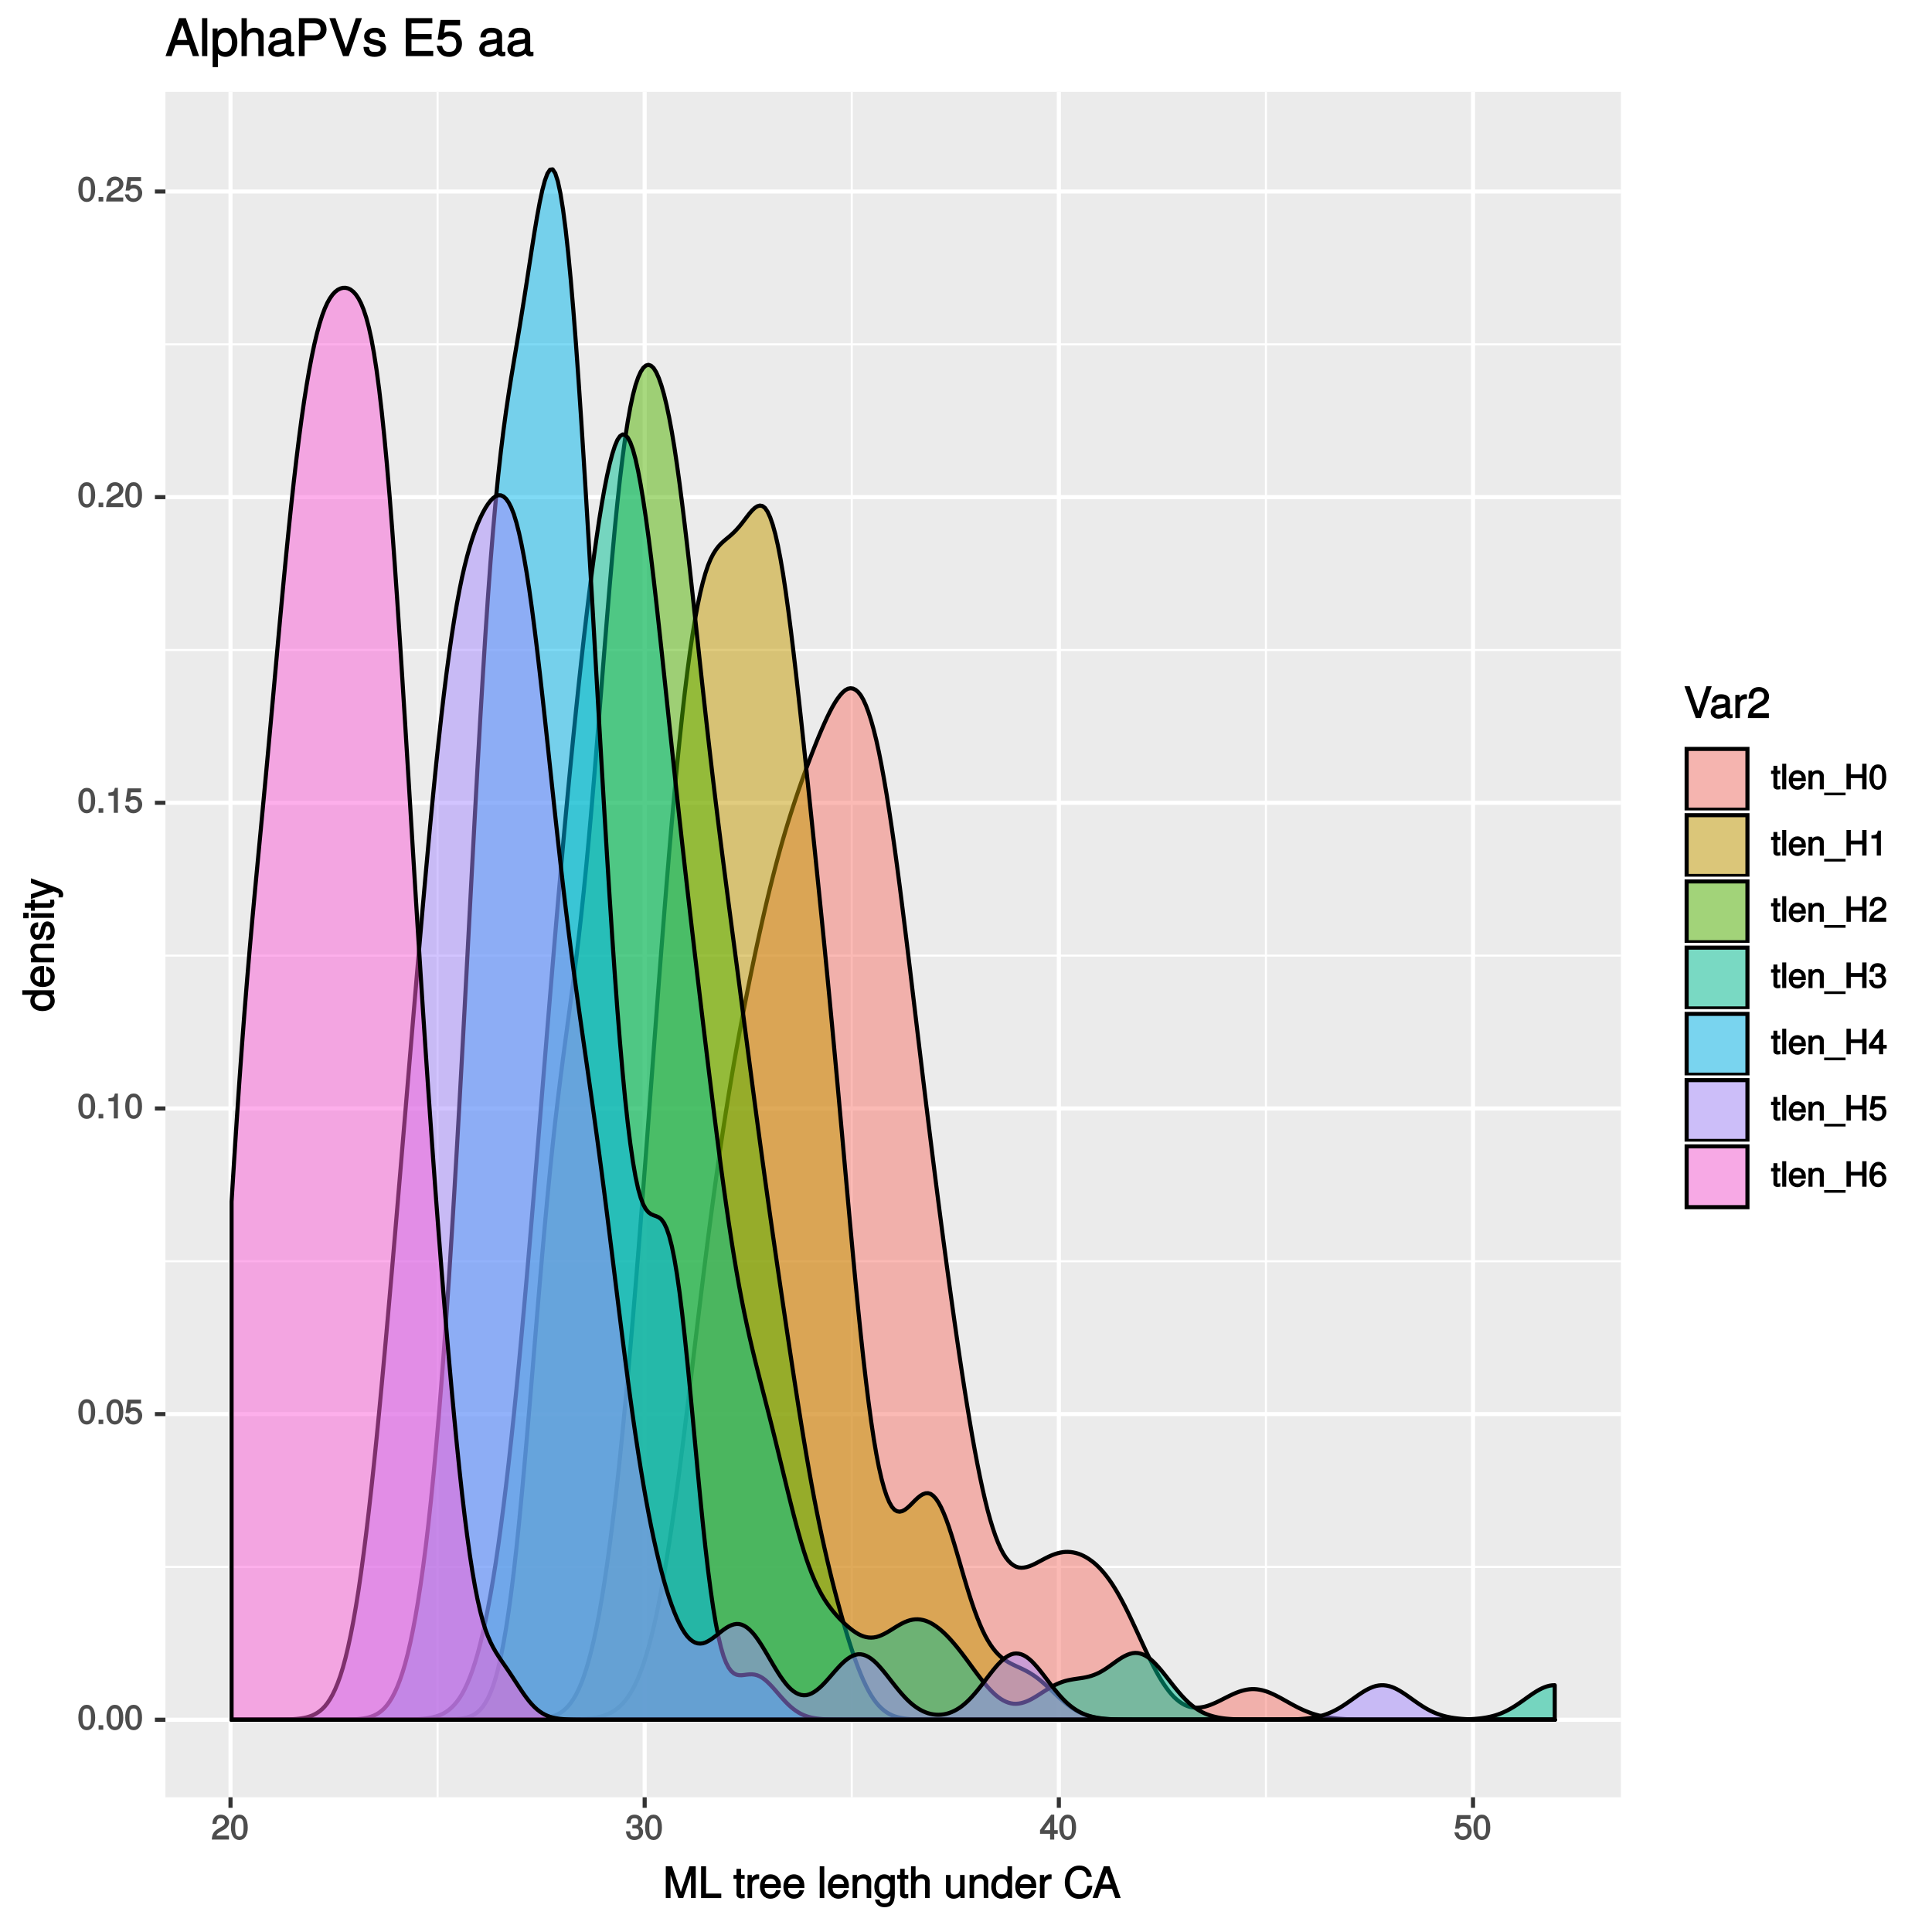 <?xml version="1.0" encoding="UTF-8"?>
<svg xmlns="http://www.w3.org/2000/svg" xmlns:xlink="http://www.w3.org/1999/xlink" width="504pt" height="504pt" viewBox="0 0 504 504" version="1.1">
<defs>
<g>
<symbol overflow="visible" id="glyph0-0">
<path style="stroke:none;" d=""/>
</symbol>
<symbol overflow="visible" id="glyph0-1">
<path style="stroke:none;" d="M 4.609 -3.125 C 4.609 -5.297 3.781 -6.5 2.422 -6.5 C 1.078 -6.5 0.219 -5.281 0.219 -3.188 C 0.219 -1.078 1.078 0.125 2.422 0.125 C 3.734 0.125 4.609 -1.078 4.609 -3.125 Z M 3.516 -3.203 C 3.516 -1.438 3.266 -0.781 2.406 -0.781 C 1.578 -0.781 1.312 -1.469 1.312 -3.172 C 1.312 -4.875 1.578 -5.547 2.422 -5.547 C 3.25 -5.547 3.516 -4.875 3.516 -3.203 Z M 3.516 -3.203 "/>
</symbol>
<symbol overflow="visible" id="glyph0-2">
<path style="stroke:none;" d="M 1.828 -0.125 L 1.828 -1.172 L 0.609 -1.172 L 0.609 0 L 1.828 0 Z M 1.828 -0.125 "/>
</symbol>
<symbol overflow="visible" id="glyph0-3">
<path style="stroke:none;" d="M 4.656 -2.203 C 4.656 -3.438 3.688 -4.375 2.5 -4.375 C 2.062 -4.375 1.594 -4.219 1.547 -4.188 L 1.719 -5.344 L 4.344 -5.344 L 4.344 -6.375 L 0.828 -6.375 L 0.328 -2.844 L 1.281 -2.844 C 1.688 -3.312 1.875 -3.422 2.359 -3.422 C 3.188 -3.422 3.562 -3.016 3.562 -2.094 C 3.562 -1.203 3.203 -0.812 2.359 -0.812 C 1.688 -0.812 1.422 -1.031 1.203 -1.859 L 0.125 -1.859 C 0.406 -0.5 1.266 0.125 2.375 0.125 C 3.641 0.125 4.656 -0.875 4.656 -2.203 Z M 4.656 -2.203 "/>
</symbol>
<symbol overflow="visible" id="glyph0-4">
<path style="stroke:none;" d="M 3.203 -0.125 L 3.203 -6.5 L 2.422 -6.5 C 2.109 -5.406 2.094 -5.406 0.734 -5.25 L 0.734 -4.438 L 2.125 -4.438 L 2.125 0 L 3.203 0 Z M 3.203 -0.125 "/>
</symbol>
<symbol overflow="visible" id="glyph0-5">
<path style="stroke:none;" d="M 4.641 -4.547 C 4.641 -5.594 3.672 -6.5 2.5 -6.5 C 1.219 -6.5 0.328 -5.719 0.281 -4.078 L 1.359 -4.078 C 1.422 -5.25 1.703 -5.562 2.469 -5.562 C 3.172 -5.562 3.547 -5.188 3.547 -4.516 C 3.547 -4.031 3.297 -3.703 2.75 -3.391 L 1.938 -2.922 C 0.641 -2.188 0.219 -1.5 0.125 0 L 4.594 0 L 4.594 -1.031 L 1.344 -1.031 C 1.406 -1.406 1.641 -1.641 2.406 -2.078 L 3.281 -2.562 C 4.156 -3.031 4.641 -3.781 4.641 -4.547 Z M 4.641 -4.547 "/>
</symbol>
<symbol overflow="visible" id="glyph0-6">
<path style="stroke:none;" d="M 4.594 -1.938 C 4.594 -2.703 4.141 -3.266 3.391 -3.531 L 3.391 -3.266 C 3.969 -3.5 4.422 -4.031 4.422 -4.656 C 4.422 -5.734 3.547 -6.5 2.359 -6.5 C 1.109 -6.5 0.281 -5.688 0.25 -4.219 L 1.344 -4.219 C 1.359 -5.281 1.578 -5.562 2.375 -5.562 C 3.062 -5.562 3.312 -5.281 3.312 -4.625 C 3.312 -3.953 3.188 -3.812 1.781 -3.812 L 1.781 -2.906 L 2.359 -2.906 C 3.219 -2.906 3.5 -2.625 3.5 -1.938 C 3.5 -1.156 3.172 -0.812 2.359 -0.812 C 1.516 -0.812 1.266 -1.109 1.203 -2.141 L 0.109 -2.141 C 0.219 -0.625 1.062 0.125 2.344 0.125 C 3.625 0.125 4.594 -0.766 4.594 -1.938 Z M 4.594 -1.938 "/>
</symbol>
<symbol overflow="visible" id="glyph0-7">
<path style="stroke:none;" d="M 4.719 -1.625 L 4.719 -2.453 L 3.797 -2.453 L 3.797 -6.5 L 3 -6.5 L 0.094 -2.469 L 0.094 -1.5 L 2.719 -1.5 L 2.719 0 L 3.797 0 L 3.797 -1.5 L 4.719 -1.5 Z M 2.875 -2.453 L 1.203 -2.453 L 2.984 -4.953 L 2.719 -5.047 L 2.719 -2.453 Z M 2.875 -2.453 "/>
</symbol>
<symbol overflow="visible" id="glyph0-8">
<path style="stroke:none;" d="M 2.391 -0.125 L 2.391 -0.922 C 2.141 -0.859 2.016 -0.844 1.875 -0.844 C 1.562 -0.844 1.625 -0.797 1.625 -1.125 L 1.625 -4.016 L 2.391 -4.016 L 2.391 -4.875 L 1.625 -4.875 L 1.625 -6.141 L 0.594 -6.141 L 0.594 -4.875 L -0.031 -4.875 L -0.031 -4.016 L 0.594 -4.016 L 0.594 -0.797 C 0.594 -0.328 1.062 0.062 1.641 0.062 C 1.812 0.062 1.984 0.047 2.391 -0.031 Z M 2.391 -0.125 "/>
</symbol>
<symbol overflow="visible" id="glyph0-9">
<path style="stroke:none;" d="M 1.484 -0.125 L 1.484 -6.672 L 0.438 -6.672 L 0.438 0 L 1.484 0 Z M 1.484 -0.125 "/>
</symbol>
<symbol overflow="visible" id="glyph0-10">
<path style="stroke:none;" d="M 4.656 -2.219 C 4.656 -2.891 4.609 -3.312 4.484 -3.656 C 4.172 -4.422 3.328 -5 2.469 -5 C 1.172 -5 0.188 -3.922 0.188 -2.406 C 0.188 -0.891 1.156 0.125 2.453 0.125 C 3.5 0.125 4.375 -0.594 4.594 -1.656 L 3.562 -1.656 C 3.312 -0.922 3.062 -0.812 2.469 -0.812 C 1.703 -0.812 1.281 -1.172 1.266 -2.094 L 4.656 -2.094 Z M 3.828 -2.781 C 3.828 -2.781 3.609 -2.938 3.641 -2.953 L 1.297 -2.953 C 1.344 -3.641 1.719 -4.062 2.453 -4.062 C 3.172 -4.062 3.578 -3.594 3.578 -2.875 Z M 3.828 -2.781 "/>
</symbol>
<symbol overflow="visible" id="glyph0-11">
<path style="stroke:none;" d="M 4.438 -0.125 L 4.438 -3.609 C 4.438 -4.375 3.719 -5 2.828 -5 C 2.141 -5 1.578 -4.703 1.172 -4.062 L 1.438 -3.969 L 1.438 -4.875 L 0.453 -4.875 L 0.453 0 L 1.5 0 L 1.5 -2.672 C 1.5 -3.609 1.859 -4.094 2.609 -4.094 C 3.188 -4.094 3.391 -3.875 3.391 -3.328 L 3.391 0 L 4.438 0 Z M 4.438 -0.125 "/>
</symbol>
<symbol overflow="visible" id="glyph0-12">
<path style="stroke:none;" d="M 5.234 1.422 L 5.234 0.859 L -0.359 0.859 L -0.359 1.562 L 5.234 1.562 Z M 5.234 1.422 "/>
</symbol>
<symbol overflow="visible" id="glyph0-13">
<path style="stroke:none;" d="M 5.812 -0.125 L 5.812 -6.672 L 4.688 -6.672 L 4.688 -3.906 L 1.703 -3.906 L 1.703 -6.672 L 0.578 -6.672 L 0.578 0 L 1.703 0 L 1.703 -2.922 L 4.688 -2.922 L 4.688 0 L 5.812 0 Z M 5.812 -0.125 "/>
</symbol>
<symbol overflow="visible" id="glyph0-14">
<path style="stroke:none;" d="M 4.656 -2.062 C 4.656 -3.234 3.719 -4.141 2.609 -4.141 C 1.984 -4.141 1.391 -3.875 1.062 -3.406 L 1.312 -3.312 C 1.328 -4.844 1.672 -5.547 2.562 -5.547 C 3.109 -5.547 3.328 -5.344 3.469 -4.609 L 4.547 -4.609 C 4.375 -5.766 3.562 -6.5 2.609 -6.5 C 1.156 -6.5 0.219 -5.141 0.219 -2.969 C 0.219 -1.031 1.047 0.125 2.469 0.125 C 3.656 0.125 4.656 -0.844 4.656 -2.062 Z M 3.562 -2 C 3.562 -1.219 3.188 -0.812 2.484 -0.812 C 1.766 -0.812 1.359 -1.25 1.359 -2.047 C 1.359 -2.828 1.734 -3.188 2.5 -3.188 C 3.25 -3.188 3.562 -2.844 3.562 -2 Z M 3.562 -2 "/>
</symbol>
<symbol overflow="visible" id="glyph1-0">
<path style="stroke:none;" d=""/>
</symbol>
<symbol overflow="visible" id="glyph1-1">
<path style="stroke:none;" d="M 8.5 -0.125 L 8.5 -8.297 L 6.859 -8.297 L 4.484 -1.172 L 4.75 -1.172 L 2.328 -8.297 L 0.688 -8.297 L 0.688 0 L 1.922 0 L 1.922 -6.859 L 1.656 -6.859 L 3.969 0 L 5.234 0 L 7.531 -6.859 L 7.266 -6.859 L 7.266 0 L 8.5 0 Z M 8.5 -0.125 "/>
</symbol>
<symbol overflow="visible" id="glyph1-2">
<path style="stroke:none;" d="M 6 -0.125 L 6 -1.172 L 2.031 -1.172 L 2.031 -8.297 L 0.734 -8.297 L 0.734 0 L 6 0 Z M 6 -0.125 "/>
</symbol>
<symbol overflow="visible" id="glyph1-3">
<path style="stroke:none;" d=""/>
</symbol>
<symbol overflow="visible" id="glyph1-4">
<path style="stroke:none;" d="M 2.922 -0.125 L 2.922 -1.078 C 2.672 -1.016 2.531 -1 2.359 -1 C 1.953 -1 1.984 -0.969 1.984 -1.375 L 1.984 -5.016 L 2.922 -5.016 L 2.922 -6.031 L 1.984 -6.031 L 1.984 -7.625 L 0.797 -7.625 L 0.797 -6.031 L 0.016 -6.031 L 0.016 -5.016 L 0.797 -5.016 L 0.797 -0.969 C 0.797 -0.391 1.328 0.078 2.047 0.078 C 2.266 0.078 2.484 0.062 2.922 -0.016 Z M 2.922 -0.125 "/>
</symbol>
<symbol overflow="visible" id="glyph1-5">
<path style="stroke:none;" d="M 3.656 -5.094 L 3.656 -6.156 C 3.375 -6.188 3.297 -6.203 3.172 -6.203 C 2.578 -6.203 2.031 -5.812 1.5 -4.953 L 1.734 -4.844 L 1.734 -6.031 L 0.625 -6.031 L 0.625 0 L 1.812 0 L 1.812 -3.125 C 1.812 -4.422 2.109 -4.938 3.656 -4.969 Z M 3.656 -5.094 "/>
</symbol>
<symbol overflow="visible" id="glyph1-6">
<path style="stroke:none;" d="M 5.781 -2.75 C 5.781 -3.594 5.703 -4.109 5.547 -4.547 C 5.172 -5.484 4.156 -6.203 3.078 -6.203 C 1.469 -6.203 0.297 -4.875 0.297 -2.984 C 0.297 -1.094 1.438 0.172 3.062 0.172 C 4.375 0.172 5.422 -0.719 5.672 -2.031 L 4.5 -2.031 C 4.203 -1.125 3.828 -0.953 3.094 -0.953 C 2.141 -0.953 1.547 -1.438 1.531 -2.625 L 5.781 -2.625 Z M 4.75 -3.469 C 4.75 -3.469 4.562 -3.625 4.578 -3.641 L 1.562 -3.641 C 1.625 -4.516 2.141 -5.078 3.062 -5.078 C 3.969 -5.078 4.516 -4.469 4.516 -3.562 Z M 4.75 -3.469 "/>
</symbol>
<symbol overflow="visible" id="glyph1-7">
<path style="stroke:none;" d="M 1.797 -0.125 L 1.797 -8.297 L 0.609 -8.297 L 0.609 0 L 1.797 0 Z M 1.797 -0.125 "/>
</symbol>
<symbol overflow="visible" id="glyph1-8">
<path style="stroke:none;" d="M 5.484 -0.125 L 5.484 -4.484 C 5.484 -5.438 4.641 -6.203 3.531 -6.203 C 2.672 -6.203 2.031 -5.828 1.516 -5.031 L 1.75 -4.922 L 1.75 -6.031 L 0.625 -6.031 L 0.625 0 L 1.812 0 L 1.812 -3.312 C 1.812 -4.484 2.328 -5.125 3.25 -5.125 C 3.984 -5.125 4.297 -4.812 4.297 -4.125 L 4.297 0 L 5.484 0 Z M 5.484 -0.125 "/>
</symbol>
<symbol overflow="visible" id="glyph1-9">
<path style="stroke:none;" d="M 5.516 -1.078 L 5.516 -6.031 L 4.391 -6.031 L 4.391 -5.062 L 4.625 -5.156 C 4.156 -5.844 3.516 -6.203 2.766 -6.203 C 1.312 -6.203 0.172 -4.828 0.172 -2.953 C 0.172 -1.141 1.344 0.172 2.688 0.172 C 3.422 0.172 4.016 -0.172 4.625 -0.906 L 4.391 -1 L 4.391 -0.609 C 4.391 0.906 3.906 1.359 2.844 1.359 C 2.109 1.359 1.688 1.234 1.547 0.391 L 0.359 0.391 C 0.469 1.609 1.453 2.391 2.812 2.391 C 4.609 2.391 5.516 1.469 5.516 -1.078 Z M 4.297 -2.984 C 4.297 -1.609 3.844 -0.953 2.875 -0.953 C 1.875 -0.953 1.406 -1.609 1.406 -3.016 C 1.406 -4.406 1.891 -5.078 2.875 -5.078 C 3.859 -5.078 4.297 -4.375 4.297 -2.984 Z M 4.297 -2.984 "/>
</symbol>
<symbol overflow="visible" id="glyph1-10">
<path style="stroke:none;" d="M 5.484 -0.125 L 5.484 -4.484 C 5.484 -5.453 4.656 -6.203 3.531 -6.203 C 2.719 -6.203 2.125 -5.906 1.578 -5.203 L 1.812 -5.109 L 1.812 -8.297 L 0.625 -8.297 L 0.625 0 L 1.812 0 L 1.812 -3.312 C 1.812 -4.484 2.297 -5.125 3.25 -5.125 C 3.891 -5.125 4.297 -4.891 4.297 -4.125 L 4.297 0 L 5.484 0 Z M 5.484 -0.125 "/>
</symbol>
<symbol overflow="visible" id="glyph1-11">
<path style="stroke:none;" d="M 5.438 -0.125 L 5.438 -6.031 L 4.25 -6.031 L 4.25 -2.719 C 4.25 -1.547 3.766 -0.906 2.812 -0.906 C 2.094 -0.906 1.766 -1.203 1.766 -1.906 L 1.766 -6.031 L 0.578 -6.031 L 0.578 -1.547 C 0.578 -0.578 1.438 0.172 2.547 0.172 C 3.406 0.172 4.031 -0.172 4.562 -0.922 L 4.328 -1.016 L 4.328 0 L 5.438 0 Z M 5.438 -0.125 "/>
</symbol>
<symbol overflow="visible" id="glyph1-12">
<path style="stroke:none;" d="M 5.578 -0.125 L 5.578 -8.297 L 4.391 -8.297 L 4.391 -5.172 L 4.625 -5.266 C 4.234 -5.859 3.531 -6.203 2.766 -6.203 C 1.266 -6.203 0.141 -4.906 0.141 -3.062 C 0.141 -1.125 1.25 0.172 2.797 0.172 C 3.594 0.172 4.219 -0.172 4.719 -0.875 L 4.484 -0.984 L 4.484 0 L 5.578 0 Z M 4.391 -2.984 C 4.391 -1.656 3.891 -0.969 2.922 -0.969 C 1.906 -0.969 1.375 -1.672 1.375 -3.016 C 1.375 -4.359 1.906 -5.078 2.922 -5.078 C 3.906 -5.078 4.391 -4.328 4.391 -2.984 Z M 4.391 -2.984 "/>
</symbol>
<symbol overflow="visible" id="glyph1-13">
<path style="stroke:none;" d="M 7.453 -3.203 L 6.266 -3.203 C 6 -1.547 5.516 -0.984 4.156 -0.984 C 2.562 -0.984 1.688 -2.062 1.688 -4.062 C 1.688 -6.109 2.516 -7.312 4.062 -7.312 C 5.328 -7.312 5.844 -6.891 6.125 -5.531 L 7.438 -5.531 C 7.094 -7.422 5.953 -8.484 4.188 -8.484 C 1.766 -8.484 0.391 -6.391 0.391 -4.047 C 0.391 -1.703 1.797 0.203 4.141 0.203 C 6.109 0.203 7.344 -0.969 7.594 -3.203 Z M 7.453 -3.203 "/>
</symbol>
<symbol overflow="visible" id="glyph1-14">
<path style="stroke:none;" d="M 7.312 -0.125 L 4.453 -8.297 L 2.953 -8.297 L 0 0 L 1.359 0 L 2.219 -2.406 L 5.109 -2.406 L 5.938 0 L 7.359 0 Z M 4.922 -3.547 L 2.562 -3.547 L 3.828 -7.047 L 3.547 -7.047 L 4.734 -3.547 Z M 4.922 -3.547 "/>
</symbol>
<symbol overflow="visible" id="glyph1-15">
<path style="stroke:none;" d="M 7.094 -8.297 L 5.906 -8.297 L 3.641 -1.359 L 3.922 -1.359 L 1.516 -8.297 L 0.141 -8.297 L 3.109 0 L 4.406 0 L 7.266 -8.297 Z M 7.094 -8.297 "/>
</symbol>
<symbol overflow="visible" id="glyph1-16">
<path style="stroke:none;" d="M 6.016 -0.156 L 6.016 -1.016 C 5.781 -0.969 5.734 -0.969 5.688 -0.969 C 5.375 -0.969 5.328 -0.984 5.328 -1.281 L 5.328 -4.484 C 5.328 -5.516 4.438 -6.203 3.031 -6.203 C 1.625 -6.203 0.625 -5.516 0.562 -4.062 L 1.766 -4.062 C 1.844 -4.891 2.141 -5.078 2.984 -5.078 C 3.812 -5.078 4.141 -4.906 4.141 -4.359 L 4.141 -4.109 C 4.141 -3.734 4.047 -3.703 3.328 -3.625 C 2.031 -3.453 1.828 -3.406 1.469 -3.266 C 0.797 -2.984 0.312 -2.328 0.312 -1.625 C 0.312 -0.578 1.188 0.172 2.359 0.172 C 3.094 0.172 3.891 -0.172 4.234 -0.531 C 4.266 -0.375 4.812 0.078 5.266 0.078 C 5.438 0.078 5.594 0.062 6.016 -0.062 Z M 4.141 -2.125 C 4.141 -1.297 3.438 -0.906 2.547 -0.906 C 1.844 -0.906 1.547 -1.016 1.547 -1.656 C 1.547 -2.25 1.828 -2.391 2.812 -2.531 C 3.766 -2.656 3.969 -2.703 4.141 -2.781 Z M 4.141 -2.125 "/>
</symbol>
<symbol overflow="visible" id="glyph1-17">
<path style="stroke:none;" d="M 5.75 -5.641 C 5.75 -6.969 4.594 -8.078 3.125 -8.078 C 1.531 -8.078 0.469 -7.109 0.406 -5.094 L 1.641 -5.094 C 1.734 -6.531 2.141 -6.953 3.094 -6.953 C 3.969 -6.953 4.484 -6.453 4.484 -5.625 C 4.484 -5 4.172 -4.578 3.469 -4.188 L 2.469 -3.609 C 0.844 -2.688 0.312 -1.844 0.219 0 L 5.703 0 L 5.703 -1.234 L 1.609 -1.234 C 1.688 -1.734 2 -2.031 2.953 -2.594 L 4.062 -3.188 C 5.141 -3.766 5.75 -4.688 5.75 -5.641 Z M 5.75 -5.641 "/>
</symbol>
<symbol overflow="visible" id="glyph2-0">
<path style="stroke:none;" d=""/>
</symbol>
<symbol overflow="visible" id="glyph2-1">
<path style="stroke:none;" d="M -0.125 -5.578 L -8.297 -5.578 L -8.297 -4.391 L -5.172 -4.391 L -5.266 -4.625 C -5.859 -4.234 -6.203 -3.531 -6.203 -2.766 C -6.203 -1.266 -4.906 -0.141 -3.062 -0.141 C -1.125 -0.141 0.172 -1.25 0.172 -2.797 C 0.172 -3.594 -0.172 -4.219 -0.875 -4.719 L -0.984 -4.484 L 0 -4.484 L 0 -5.578 Z M -2.984 -4.391 C -1.656 -4.391 -0.969 -3.891 -0.969 -2.922 C -0.969 -1.906 -1.672 -1.375 -3.016 -1.375 C -4.359 -1.375 -5.078 -1.906 -5.078 -2.922 C -5.078 -3.906 -4.328 -4.391 -2.984 -4.391 Z M -2.984 -4.391 "/>
</symbol>
<symbol overflow="visible" id="glyph2-2">
<path style="stroke:none;" d="M -2.75 -5.781 C -3.594 -5.781 -4.109 -5.703 -4.547 -5.547 C -5.484 -5.172 -6.203 -4.156 -6.203 -3.078 C -6.203 -1.469 -4.875 -0.297 -2.984 -0.297 C -1.094 -0.297 0.172 -1.438 0.172 -3.062 C 0.172 -4.375 -0.719 -5.422 -2.031 -5.672 L -2.031 -4.5 C -1.125 -4.203 -0.953 -3.828 -0.953 -3.094 C -0.953 -2.141 -1.438 -1.547 -2.625 -1.531 L -2.625 -5.781 Z M -3.469 -4.75 C -3.469 -4.75 -3.625 -4.562 -3.641 -4.578 L -3.641 -1.562 C -4.516 -1.625 -5.078 -2.141 -5.078 -3.062 C -5.078 -3.969 -4.469 -4.516 -3.562 -4.516 Z M -3.469 -4.75 "/>
</symbol>
<symbol overflow="visible" id="glyph2-3">
<path style="stroke:none;" d="M -0.125 -5.484 L -4.484 -5.484 C -5.438 -5.484 -6.203 -4.641 -6.203 -3.531 C -6.203 -2.672 -5.828 -2.031 -5.031 -1.516 L -4.922 -1.75 L -6.031 -1.75 L -6.031 -0.625 L 0 -0.625 L 0 -1.812 L -3.312 -1.812 C -4.484 -1.812 -5.125 -2.328 -5.125 -3.25 C -5.125 -3.984 -4.812 -4.297 -4.125 -4.297 L 0 -4.297 L 0 -5.484 Z M -0.125 -5.484 "/>
</symbol>
<symbol overflow="visible" id="glyph2-4">
<path style="stroke:none;" d="M -1.75 -5.188 C -2.609 -5.188 -3.172 -4.562 -3.453 -3.422 L -3.656 -2.547 C -3.844 -1.797 -3.938 -1.609 -4.344 -1.609 C -4.875 -1.609 -5.078 -1.953 -5.078 -2.688 C -5.078 -3.438 -4.891 -3.688 -4.156 -3.703 L -4.156 -4.953 C -5.422 -4.938 -6.203 -4.062 -6.203 -2.734 C -6.203 -1.391 -5.375 -0.375 -4.297 -0.375 C -3.406 -0.375 -2.844 -0.984 -2.516 -2.344 L -2.297 -3.203 C -2.141 -3.844 -2.094 -3.953 -1.672 -3.953 C -1.141 -3.953 -0.953 -3.547 -0.953 -2.75 C -0.953 -1.922 -1.016 -1.594 -2.031 -1.453 L -2.031 -0.234 C -0.562 -0.281 0.172 -1.172 0.172 -2.672 C 0.172 -4.125 -0.641 -5.188 -1.75 -5.188 Z M -1.75 -5.188 "/>
</symbol>
<symbol overflow="visible" id="glyph2-5">
<path style="stroke:none;" d="M -0.125 -1.812 L -6.031 -1.812 L -6.031 -0.625 L 0 -0.625 L 0 -1.812 Z M -6.766 -1.938 L -8.047 -1.938 L -8.047 -0.516 L -6.641 -0.516 L -6.641 -1.938 Z M -6.766 -1.938 "/>
</symbol>
<symbol overflow="visible" id="glyph2-6">
<path style="stroke:none;" d="M -0.125 -2.922 L -1.078 -2.922 C -1.016 -2.672 -1 -2.531 -1 -2.359 C -1 -1.953 -0.969 -1.984 -1.375 -1.984 L -5.016 -1.984 L -5.016 -2.922 L -6.031 -2.922 L -6.031 -1.984 L -7.625 -1.984 L -7.625 -0.797 L -6.031 -0.797 L -6.031 -0.016 L -5.016 -0.016 L -5.016 -0.797 L -0.969 -0.797 C -0.391 -0.797 0.078 -1.328 0.078 -2.047 C 0.078 -2.266 0.062 -2.484 -0.016 -2.922 Z M -0.125 -2.922 "/>
</symbol>
<symbol overflow="visible" id="glyph2-7">
<path style="stroke:none;" d="M -6.031 -5.266 L -6.031 -4.172 L -1.406 -2.531 L -1.406 -2.812 L -6.031 -1.281 L -6.031 -0.031 L -0.109 -2.031 L 0.797 -1.672 C 1.203 -1.516 1.219 -1.469 1.219 -1.078 C 1.219 -0.953 1.203 -0.797 1.141 -0.453 L 2.203 -0.453 C 2.328 -0.688 2.391 -0.969 2.391 -1.203 C 2.391 -1.859 1.906 -2.516 1.078 -2.828 L -6.031 -5.438 Z M -6.031 -5.266 "/>
</symbol>
<symbol overflow="visible" id="glyph3-0">
<path style="stroke:none;" d=""/>
</symbol>
<symbol overflow="visible" id="glyph3-1">
<path style="stroke:none;" d="M 8.75 -0.125 L 5.328 -9.906 L 3.562 -9.906 L 0.031 0 L 1.609 0 L 2.625 -2.891 L 6.172 -2.891 L 7.156 0 L 8.812 0 Z M 5.922 -4.203 L 3.031 -4.203 L 4.562 -8.438 L 4.297 -8.438 L 5.719 -4.203 Z M 5.922 -4.203 "/>
</symbol>
<symbol overflow="visible" id="glyph3-2">
<path style="stroke:none;" d="M 2.125 -0.125 L 2.125 -9.906 L 0.75 -9.906 L 0.75 0 L 2.125 0 Z M 2.125 -0.125 "/>
</symbol>
<symbol overflow="visible" id="glyph3-3">
<path style="stroke:none;" d="M 7.031 -3.531 C 7.031 -5.844 5.766 -7.391 3.938 -7.391 C 3 -7.391 2.141 -6.922 1.625 -6.094 L 1.859 -6 L 1.859 -7.203 L 0.578 -7.203 L 0.578 2.875 L 1.953 2.875 L 1.953 -0.969 L 1.719 -0.875 C 2.297 -0.156 3.047 0.203 3.953 0.203 C 5.734 0.203 7.031 -1.328 7.031 -3.531 Z M 5.609 -3.547 C 5.609 -1.984 4.953 -1.109 3.75 -1.109 C 2.594 -1.109 1.953 -1.922 1.953 -3.531 C 1.953 -5.156 2.594 -6.094 3.75 -6.094 C 4.969 -6.094 5.609 -5.203 5.609 -3.547 Z M 5.609 -3.547 "/>
</symbol>
<symbol overflow="visible" id="glyph3-4">
<path style="stroke:none;" d="M 6.547 -0.125 L 6.547 -5.359 C 6.547 -6.516 5.578 -7.391 4.234 -7.391 C 3.266 -7.391 2.562 -7.031 1.922 -6.188 L 2.156 -6.094 L 2.156 -9.906 L 0.781 -9.906 L 0.781 0 L 2.156 0 L 2.156 -3.953 C 2.156 -5.359 2.766 -6.156 3.891 -6.156 C 4.672 -6.156 5.172 -5.828 5.172 -4.922 L 5.172 0 L 6.547 0 Z M 6.547 -0.125 "/>
</symbol>
<symbol overflow="visible" id="glyph3-5">
<path style="stroke:none;" d="M 7.203 -0.156 L 7.203 -1.156 C 6.938 -1.109 6.891 -1.109 6.828 -1.109 C 6.438 -1.109 6.359 -1.156 6.359 -1.5 L 6.359 -5.359 C 6.359 -6.594 5.328 -7.391 3.625 -7.391 C 1.953 -7.391 0.781 -6.609 0.703 -4.875 L 2.094 -4.875 C 2.188 -5.844 2.562 -6.094 3.594 -6.094 C 4.578 -6.094 4.984 -5.859 4.984 -5.203 L 4.984 -4.906 C 4.984 -4.453 4.859 -4.391 3.984 -4.297 C 2.422 -4.094 2.188 -4.047 1.766 -3.875 C 0.969 -3.531 0.406 -2.766 0.406 -1.922 C 0.406 -0.672 1.422 0.203 2.828 0.203 C 3.703 0.203 4.656 -0.219 5.094 -0.672 C 5.156 -0.422 5.766 0.094 6.312 0.094 C 6.531 0.094 6.703 0.062 7.203 -0.047 Z M 4.984 -2.516 C 4.984 -1.531 4.125 -1.047 3.062 -1.047 C 2.203 -1.047 1.828 -1.203 1.828 -1.953 C 1.828 -2.688 2.188 -2.859 3.359 -3.031 C 4.531 -3.188 4.766 -3.25 4.984 -3.359 Z M 4.984 -2.516 "/>
</symbol>
<symbol overflow="visible" id="glyph3-6">
<path style="stroke:none;" d="M 8.281 -6.938 C 8.281 -8.734 7.078 -9.906 5.172 -9.906 L 1.062 -9.906 L 1.062 0 L 2.562 0 L 2.562 -4.078 L 5.453 -4.078 C 7.031 -4.078 8.281 -5.328 8.281 -6.938 Z M 6.719 -6.984 C 6.719 -5.922 6.172 -5.438 4.984 -5.438 L 2.562 -5.438 L 2.562 -8.547 L 4.984 -8.547 C 6.172 -8.547 6.719 -8.047 6.719 -6.984 Z M 6.719 -6.984 "/>
</symbol>
<symbol overflow="visible" id="glyph3-7">
<path style="stroke:none;" d="M 8.516 -9.906 L 7.109 -9.906 L 4.391 -1.609 L 4.672 -1.609 L 1.797 -9.906 L 0.203 -9.906 L 3.766 0 L 5.25 0 L 8.703 -9.906 Z M 8.516 -9.906 "/>
</symbol>
<symbol overflow="visible" id="glyph3-8">
<path style="stroke:none;" d="M 6.188 -2.078 C 6.188 -3.109 5.484 -3.766 4.109 -4.094 L 3.047 -4.344 C 2.156 -4.562 1.906 -4.703 1.906 -5.188 C 1.906 -5.828 2.344 -6.094 3.234 -6.094 C 4.125 -6.094 4.453 -5.844 4.469 -4.984 L 5.922 -4.984 C 5.906 -6.484 4.875 -7.391 3.281 -7.391 C 1.656 -7.391 0.469 -6.422 0.469 -5.141 C 0.469 -4.047 1.172 -3.406 2.812 -3.016 L 3.844 -2.766 C 4.609 -2.578 4.766 -2.484 4.766 -1.984 C 4.766 -1.328 4.266 -1.094 3.297 -1.094 C 2.312 -1.094 1.891 -1.188 1.734 -2.391 L 0.297 -2.391 C 0.359 -0.641 1.406 0.203 3.203 0.203 C 4.953 0.203 6.188 -0.734 6.188 -2.078 Z M 6.188 -2.078 "/>
</symbol>
<symbol overflow="visible" id="glyph3-9">
<path style="stroke:none;" d=""/>
</symbol>
<symbol overflow="visible" id="glyph3-10">
<path style="stroke:none;" d="M 8.219 -0.125 L 8.219 -1.359 L 2.547 -1.359 L 2.547 -4.391 L 7.797 -4.391 L 7.797 -5.75 L 2.547 -5.75 L 2.547 -8.547 L 7.984 -8.547 L 7.984 -9.906 L 1.047 -9.906 L 1.047 0 L 8.219 0 Z M 8.219 -0.125 "/>
</symbol>
<symbol overflow="visible" id="glyph3-11">
<path style="stroke:none;" d="M 6.906 -3.234 C 6.906 -5.078 5.547 -6.438 3.75 -6.438 C 3.094 -6.438 2.453 -6.219 2.203 -6.031 L 2.5 -8.016 L 6.422 -8.016 L 6.422 -9.438 L 1.328 -9.438 L 0.578 -4.266 L 1.875 -4.266 C 2.453 -4.953 2.812 -5.141 3.531 -5.141 C 4.797 -5.141 5.438 -4.469 5.438 -3.078 C 5.438 -1.734 4.812 -1.109 3.531 -1.109 C 2.516 -1.109 2.031 -1.484 1.719 -2.688 L 0.297 -2.688 C 0.703 -0.672 1.906 0.203 3.562 0.203 C 5.453 0.203 6.906 -1.25 6.906 -3.234 Z M 6.906 -3.234 "/>
</symbol>
</g>
<clipPath id="clip1">
  <path d="M 43.152 23.957 L 423 23.957 L 423 469 L 43.152 469 Z M 43.152 23.957 "/>
</clipPath>
<clipPath id="clip2">
  <path d="M 43.152 408 L 423.844 408 L 423.844 410 L 43.152 410 Z M 43.152 408 "/>
</clipPath>
<clipPath id="clip3">
  <path d="M 43.152 328 L 423.844 328 L 423.844 330 L 43.152 330 Z M 43.152 328 "/>
</clipPath>
<clipPath id="clip4">
  <path d="M 43.152 249 L 423.844 249 L 423.844 250 L 43.152 250 Z M 43.152 249 "/>
</clipPath>
<clipPath id="clip5">
  <path d="M 43.152 169 L 423.844 169 L 423.844 170 L 43.152 170 Z M 43.152 169 "/>
</clipPath>
<clipPath id="clip6">
  <path d="M 43.152 89 L 423.844 89 L 423.844 91 L 43.152 91 Z M 43.152 89 "/>
</clipPath>
<clipPath id="clip7">
  <path d="M 113 23.957 L 115 23.957 L 115 469.848 L 113 469.848 Z M 113 23.957 "/>
</clipPath>
<clipPath id="clip8">
  <path d="M 221 23.957 L 223 23.957 L 223 469.848 L 221 469.848 Z M 221 23.957 "/>
</clipPath>
<clipPath id="clip9">
  <path d="M 329 23.957 L 331 23.957 L 331 469.848 L 329 469.848 Z M 329 23.957 "/>
</clipPath>
<clipPath id="clip10">
  <path d="M 43.152 448 L 423.844 448 L 423.844 450 L 43.152 450 Z M 43.152 448 "/>
</clipPath>
<clipPath id="clip11">
  <path d="M 43.152 368 L 423.844 368 L 423.844 370 L 43.152 370 Z M 43.152 368 "/>
</clipPath>
<clipPath id="clip12">
  <path d="M 43.152 288 L 423.844 288 L 423.844 290 L 43.152 290 Z M 43.152 288 "/>
</clipPath>
<clipPath id="clip13">
  <path d="M 43.152 208 L 423.844 208 L 423.844 210 L 43.152 210 Z M 43.152 208 "/>
</clipPath>
<clipPath id="clip14">
  <path d="M 43.152 129 L 423.844 129 L 423.844 131 L 43.152 131 Z M 43.152 129 "/>
</clipPath>
<clipPath id="clip15">
  <path d="M 43.152 49 L 423.844 49 L 423.844 51 L 43.152 51 Z M 43.152 49 "/>
</clipPath>
<clipPath id="clip16">
  <path d="M 59 23.957 L 61 23.957 L 61 469.848 L 59 469.848 Z M 59 23.957 "/>
</clipPath>
<clipPath id="clip17">
  <path d="M 167 23.957 L 169 23.957 L 169 469.848 L 167 469.848 Z M 167 23.957 "/>
</clipPath>
<clipPath id="clip18">
  <path d="M 275 23.957 L 277 23.957 L 277 469.848 L 275 469.848 Z M 275 23.957 "/>
</clipPath>
<clipPath id="clip19">
  <path d="M 383 23.957 L 385 23.957 L 385 469.848 L 383 469.848 Z M 383 23.957 "/>
</clipPath>
</defs>
<g id="surface825">
<rect x="0" y="0" width="504" height="504" style="fill:rgb(100%,100%,100%);fill-opacity:1;stroke:none;"/>
<rect x="0" y="0" width="504" height="504" style="fill:rgb(100%,100%,100%);fill-opacity:1;stroke:none;"/>
<path style="fill:none;stroke-width:1.067;stroke-linecap:round;stroke-linejoin:round;stroke:rgb(100%,100%,100%);stroke-opacity:1;stroke-miterlimit:10;" d="M 0 504 L 504 504 L 504 0 L 0 0 Z M 0 504 "/>
<g clip-path="url(#clip1)" clip-rule="nonzero">
<path style=" stroke:none;fill-rule:nonzero;fill:rgb(92.157%,92.157%,92.157%);fill-opacity:1;" d="M 43.152 468.848 L 422.844 468.848 L 422.844 23.957 L 43.152 23.957 Z M 43.152 468.848 "/>
</g>
<g clip-path="url(#clip2)" clip-rule="nonzero">
<path style="fill:none;stroke-width:0.533;stroke-linecap:butt;stroke-linejoin:round;stroke:rgb(100%,100%,100%);stroke-opacity:1;stroke-miterlimit:10;" d="M 43.152 408.762 L 422.844 408.762 "/>
</g>
<g clip-path="url(#clip3)" clip-rule="nonzero">
<path style="fill:none;stroke-width:0.533;stroke-linecap:butt;stroke-linejoin:round;stroke:rgb(100%,100%,100%);stroke-opacity:1;stroke-miterlimit:10;" d="M 43.152 329.027 L 422.844 329.027 "/>
</g>
<g clip-path="url(#clip4)" clip-rule="nonzero">
<path style="fill:none;stroke-width:0.533;stroke-linecap:butt;stroke-linejoin:round;stroke:rgb(100%,100%,100%);stroke-opacity:1;stroke-miterlimit:10;" d="M 43.152 249.293 L 422.844 249.293 "/>
</g>
<g clip-path="url(#clip5)" clip-rule="nonzero">
<path style="fill:none;stroke-width:0.533;stroke-linecap:butt;stroke-linejoin:round;stroke:rgb(100%,100%,100%);stroke-opacity:1;stroke-miterlimit:10;" d="M 43.152 169.559 L 422.844 169.559 "/>
</g>
<g clip-path="url(#clip6)" clip-rule="nonzero">
<path style="fill:none;stroke-width:0.533;stroke-linecap:butt;stroke-linejoin:round;stroke:rgb(100%,100%,100%);stroke-opacity:1;stroke-miterlimit:10;" d="M 43.152 89.824 L 422.844 89.824 "/>
</g>
<g clip-path="url(#clip7)" clip-rule="nonzero">
<path style="fill:none;stroke-width:0.533;stroke-linecap:butt;stroke-linejoin:round;stroke:rgb(100%,100%,100%);stroke-opacity:1;stroke-miterlimit:10;" d="M 114.152 468.848 L 114.152 23.957 "/>
</g>
<g clip-path="url(#clip8)" clip-rule="nonzero">
<path style="fill:none;stroke-width:0.533;stroke-linecap:butt;stroke-linejoin:round;stroke:rgb(100%,100%,100%);stroke-opacity:1;stroke-miterlimit:10;" d="M 222.199 468.848 L 222.199 23.957 "/>
</g>
<g clip-path="url(#clip9)" clip-rule="nonzero">
<path style="fill:none;stroke-width:0.533;stroke-linecap:butt;stroke-linejoin:round;stroke:rgb(100%,100%,100%);stroke-opacity:1;stroke-miterlimit:10;" d="M 330.242 468.848 L 330.242 23.957 "/>
</g>
<g clip-path="url(#clip10)" clip-rule="nonzero">
<path style="fill:none;stroke-width:1.067;stroke-linecap:butt;stroke-linejoin:round;stroke:rgb(100%,100%,100%);stroke-opacity:1;stroke-miterlimit:10;" d="M 43.152 448.629 L 422.844 448.629 "/>
</g>
<g clip-path="url(#clip11)" clip-rule="nonzero">
<path style="fill:none;stroke-width:1.067;stroke-linecap:butt;stroke-linejoin:round;stroke:rgb(100%,100%,100%);stroke-opacity:1;stroke-miterlimit:10;" d="M 43.152 368.895 L 422.844 368.895 "/>
</g>
<g clip-path="url(#clip12)" clip-rule="nonzero">
<path style="fill:none;stroke-width:1.067;stroke-linecap:butt;stroke-linejoin:round;stroke:rgb(100%,100%,100%);stroke-opacity:1;stroke-miterlimit:10;" d="M 43.152 289.16 L 422.844 289.16 "/>
</g>
<g clip-path="url(#clip13)" clip-rule="nonzero">
<path style="fill:none;stroke-width:1.067;stroke-linecap:butt;stroke-linejoin:round;stroke:rgb(100%,100%,100%);stroke-opacity:1;stroke-miterlimit:10;" d="M 43.152 209.426 L 422.844 209.426 "/>
</g>
<g clip-path="url(#clip14)" clip-rule="nonzero">
<path style="fill:none;stroke-width:1.067;stroke-linecap:butt;stroke-linejoin:round;stroke:rgb(100%,100%,100%);stroke-opacity:1;stroke-miterlimit:10;" d="M 43.152 129.691 L 422.844 129.691 "/>
</g>
<g clip-path="url(#clip15)" clip-rule="nonzero">
<path style="fill:none;stroke-width:1.067;stroke-linecap:butt;stroke-linejoin:round;stroke:rgb(100%,100%,100%);stroke-opacity:1;stroke-miterlimit:10;" d="M 43.152 49.961 L 422.844 49.961 "/>
</g>
<g clip-path="url(#clip16)" clip-rule="nonzero">
<path style="fill:none;stroke-width:1.067;stroke-linecap:butt;stroke-linejoin:round;stroke:rgb(100%,100%,100%);stroke-opacity:1;stroke-miterlimit:10;" d="M 60.133 468.848 L 60.133 23.957 "/>
</g>
<g clip-path="url(#clip17)" clip-rule="nonzero">
<path style="fill:none;stroke-width:1.067;stroke-linecap:butt;stroke-linejoin:round;stroke:rgb(100%,100%,100%);stroke-opacity:1;stroke-miterlimit:10;" d="M 168.176 468.848 L 168.176 23.957 "/>
</g>
<g clip-path="url(#clip18)" clip-rule="nonzero">
<path style="fill:none;stroke-width:1.067;stroke-linecap:butt;stroke-linejoin:round;stroke:rgb(100%,100%,100%);stroke-opacity:1;stroke-miterlimit:10;" d="M 276.219 468.848 L 276.219 23.957 "/>
</g>
<g clip-path="url(#clip19)" clip-rule="nonzero">
<path style="fill:none;stroke-width:1.067;stroke-linecap:butt;stroke-linejoin:round;stroke:rgb(100%,100%,100%);stroke-opacity:1;stroke-miterlimit:10;" d="M 384.266 468.848 L 384.266 23.957 "/>
</g>
<path style="fill-rule:nonzero;fill:rgb(97.255%,46.275%,42.745%);fill-opacity:0.502;stroke-width:1.067;stroke-linecap:round;stroke-linejoin:round;stroke:rgb(0%,0%,0%);stroke-opacity:1;stroke-miterlimit:10;" d="M 60.41 448.629 L 134.715 448.629 L 135.391 448.625 L 142.82 448.625 L 143.496 448.621 L 144.172 448.621 L 144.844 448.617 L 146.871 448.605 L 147.547 448.598 L 148.898 448.574 L 149.574 448.559 L 150.25 448.539 L 150.926 448.512 L 151.602 448.48 L 152.277 448.441 L 152.953 448.387 L 153.629 448.324 L 154.301 448.246 L 154.977 448.148 L 155.652 448.035 L 156.328 447.887 L 157.004 447.711 L 157.68 447.5 L 158.355 447.246 L 159.031 446.949 L 159.707 446.602 L 160.383 446.176 L 161.059 445.676 L 161.734 445.094 L 162.41 444.422 L 163.082 443.652 L 163.758 442.77 L 164.434 441.734 L 165.109 440.559 L 165.785 439.227 L 166.461 437.734 L 167.137 436.062 L 167.812 434.207 L 168.488 432.109 L 169.164 429.789 L 169.84 427.246 L 170.516 424.473 L 171.191 421.465 L 171.863 418.219 L 172.539 414.676 L 173.215 410.887 L 173.891 406.859 L 174.566 402.602 L 175.242 398.125 L 175.918 393.434 L 176.594 388.516 L 177.27 383.422 L 177.945 378.176 L 178.621 372.809 L 179.297 367.336 L 179.973 361.789 L 180.648 356.18 L 181.32 350.559 L 181.996 344.949 L 182.672 339.375 L 183.348 333.859 L 184.023 328.418 L 184.699 323.094 L 185.375 317.898 L 186.051 312.828 L 186.727 307.898 L 187.402 303.105 L 188.078 298.461 L 188.754 293.988 L 189.43 289.66 L 190.102 285.469 L 190.777 281.402 L 191.453 277.457 L 192.129 273.621 L 192.805 269.906 L 193.48 266.289 L 194.156 262.754 L 194.832 259.301 L 195.508 255.918 L 196.184 252.609 L 196.859 249.379 L 197.535 246.223 L 198.211 243.133 L 198.887 240.113 L 199.559 237.168 L 200.234 234.297 L 200.91 231.516 L 201.586 228.82 L 202.262 226.203 L 202.938 223.668 L 203.613 221.211 L 204.289 218.832 L 204.965 216.539 L 205.641 214.324 L 206.316 212.172 L 206.992 210.082 L 207.668 208.047 L 208.34 206.062 L 209.016 204.129 L 209.691 202.242 L 210.367 200.395 L 211.043 198.582 L 211.719 196.805 L 212.395 195.066 L 213.07 193.371 L 213.746 191.727 L 214.422 190.137 L 215.098 188.605 L 215.773 187.141 L 216.449 185.758 L 217.121 184.477 L 217.797 183.316 L 218.473 182.281 L 219.148 181.379 L 219.824 180.633 L 220.5 180.051 L 221.176 179.684 L 221.852 179.547 L 222.527 179.633 L 223.203 179.961 L 223.879 180.539 L 224.555 181.387 L 225.23 182.551 L 225.906 184.047 L 226.578 185.848 L 227.254 187.957 L 227.93 190.379 L 228.605 193.113 L 229.281 196.199 L 229.957 199.629 L 230.633 203.348 L 231.309 207.344 L 231.984 211.609 L 232.66 216.121 L 233.336 220.887 L 234.012 225.871 L 234.688 231.023 L 235.359 236.324 L 236.035 241.742 L 236.711 247.258 L 237.387 252.855 L 238.062 258.496 L 239.414 269.824 L 240.09 275.473 L 240.766 281.098 L 241.441 286.68 L 242.117 292.203 L 242.793 297.672 L 243.469 303.078 L 244.141 308.422 L 244.816 313.703 L 245.492 318.91 L 246.168 324.039 L 246.844 329.098 L 247.52 334.086 L 248.195 338.996 L 248.871 343.828 L 249.547 348.562 L 250.223 353.188 L 250.898 357.703 L 251.574 362.102 L 252.25 366.371 L 252.926 370.5 L 253.598 374.457 L 254.273 378.219 L 254.949 381.793 L 255.625 385.172 L 256.301 388.344 L 256.977 391.297 L 257.652 394.012 L 258.328 396.461 L 259.004 398.676 L 259.68 400.664 L 260.355 402.418 L 261.031 403.953 L 261.707 405.25 L 262.379 406.305 L 263.055 407.164 L 263.73 407.844 L 264.406 408.352 L 265.082 408.707 L 265.758 408.91 L 266.434 408.973 L 267.109 408.93 L 267.785 408.805 L 268.461 408.602 L 269.137 408.34 L 269.812 408.031 L 270.488 407.688 L 271.164 407.328 L 271.836 406.969 L 272.512 406.609 L 273.188 406.266 L 273.863 405.945 L 274.539 405.66 L 275.215 405.41 L 275.891 405.199 L 276.566 405.035 L 277.242 404.918 L 277.918 404.848 L 278.594 404.84 L 279.27 404.883 L 279.945 404.977 L 280.617 405.121 L 281.293 405.316 L 281.969 405.566 L 282.645 405.879 L 283.32 406.242 L 283.996 406.66 L 284.672 407.133 L 285.348 407.656 L 286.023 408.242 L 286.699 408.902 L 287.375 409.617 L 288.051 410.398 L 288.727 411.246 L 289.398 412.156 L 290.074 413.137 L 290.75 414.195 L 291.426 415.316 L 292.102 416.5 L 292.777 417.742 L 293.453 419.043 L 294.129 420.391 L 294.805 421.785 L 295.48 423.215 L 296.156 424.668 L 296.832 426.133 L 298.184 429.07 L 298.855 430.512 L 299.531 431.93 L 300.207 433.305 L 300.883 434.637 L 301.559 435.914 L 302.234 437.129 L 302.91 438.258 L 303.586 439.312 L 304.262 440.289 L 304.938 441.188 L 305.613 442 L 306.289 442.727 L 306.965 443.348 L 307.637 443.887 L 308.312 444.348 L 308.988 444.727 L 309.664 445.027 L 310.34 445.254 L 311.016 445.391 L 311.691 445.465 L 312.367 445.48 L 313.043 445.434 L 313.719 445.336 L 314.395 445.188 L 315.07 444.988 L 315.746 444.75 L 316.422 444.48 L 317.094 444.188 L 317.77 443.871 L 318.445 443.539 L 319.121 443.195 L 320.473 442.516 L 321.148 442.191 L 321.824 441.879 L 322.5 441.59 L 323.176 441.336 L 323.852 441.113 L 324.527 440.934 L 325.203 440.789 L 325.875 440.691 L 326.551 440.637 L 327.227 440.637 L 327.902 440.688 L 328.578 440.785 L 329.254 440.926 L 329.93 441.109 L 330.605 441.328 L 331.281 441.594 L 331.957 441.891 L 332.633 442.211 L 333.309 442.555 L 333.984 442.914 L 334.656 443.285 L 336.684 444.422 L 337.359 444.789 L 338.035 445.148 L 338.711 445.496 L 339.387 445.82 L 340.062 446.129 L 340.738 446.414 L 341.414 446.684 L 342.09 446.93 L 342.766 447.156 L 343.441 447.355 L 344.113 447.535 L 344.789 447.695 L 345.465 447.836 L 346.141 447.965 L 346.816 448.074 L 347.492 448.164 L 348.168 448.246 L 348.844 448.312 L 349.52 448.371 L 350.195 448.418 L 350.871 448.461 L 351.547 448.492 L 352.223 448.52 L 352.895 448.543 L 354.246 448.574 L 354.922 448.586 L 356.949 448.609 L 358.977 448.621 L 360.328 448.621 L 361.004 448.625 L 368.434 448.625 L 369.109 448.629 L 405.586 448.629 Z M 60.41 448.629 "/>
<path style="fill-rule:nonzero;fill:rgb(76.863%,60.392%,0%);fill-opacity:0.502;stroke-width:1.067;stroke-linecap:round;stroke-linejoin:round;stroke:rgb(0%,0%,0%);stroke-opacity:1;stroke-miterlimit:10;" d="M 60.41 448.629 L 126.605 448.629 L 127.281 448.625 L 132.688 448.625 L 133.363 448.621 L 134.039 448.621 L 135.391 448.613 L 136.062 448.605 L 136.738 448.598 L 137.414 448.586 L 138.09 448.57 L 138.766 448.547 L 139.441 448.516 L 140.117 448.473 L 140.793 448.418 L 141.469 448.344 L 142.145 448.25 L 142.82 448.125 L 143.496 447.969 L 144.172 447.766 L 144.844 447.516 L 145.52 447.203 L 146.195 446.82 L 146.871 446.352 L 147.547 445.766 L 148.223 445.062 L 148.898 444.227 L 149.574 443.242 L 150.25 442.09 L 150.926 440.754 L 151.602 439.203 L 152.277 437.395 L 152.953 435.34 L 153.629 433.023 L 154.301 430.43 L 154.977 427.547 L 155.652 424.359 L 156.328 420.848 L 157.004 416.957 L 157.68 412.73 L 158.355 408.168 L 159.031 403.262 L 159.707 398.012 L 160.383 392.418 L 161.059 386.484 L 161.734 380.152 L 162.41 373.492 L 163.082 366.516 L 163.758 359.234 L 164.434 351.664 L 165.109 343.82 L 165.785 335.719 L 166.461 327.355 L 167.137 318.797 L 167.812 310.074 L 168.488 301.227 L 169.164 292.285 L 169.84 283.289 L 170.516 274.277 L 171.191 265.305 L 171.863 256.418 L 172.539 247.656 L 173.215 239.059 L 173.891 230.668 L 174.566 222.516 L 175.242 214.637 L 175.918 207.117 L 176.594 199.965 L 177.27 193.188 L 177.945 186.805 L 178.621 180.844 L 179.297 175.312 L 179.973 170.223 L 180.648 165.641 L 181.32 161.547 L 181.996 157.898 L 182.672 154.691 L 183.348 151.906 L 184.023 149.52 L 184.699 147.508 L 185.375 145.867 L 186.051 144.543 L 186.727 143.461 L 187.402 142.574 L 188.078 141.84 L 188.754 141.211 L 189.43 140.641 L 190.102 140.086 L 190.777 139.508 L 191.453 138.879 L 192.129 138.184 L 192.805 137.418 L 193.48 136.59 L 194.156 135.715 L 194.832 134.82 L 195.508 133.957 L 196.184 133.176 L 196.859 132.535 L 197.535 132.086 L 198.211 131.887 L 198.887 132.004 L 199.559 132.496 L 200.234 133.484 L 200.91 134.941 L 201.586 136.895 L 202.262 139.355 L 202.938 142.332 L 203.613 145.812 L 204.289 149.793 L 204.965 154.301 L 205.641 159.211 L 206.316 164.477 L 206.992 170.047 L 207.668 175.871 L 208.34 181.902 L 209.016 188.098 L 209.691 194.426 L 210.367 200.828 L 211.043 207.289 L 211.719 213.793 L 212.395 220.34 L 213.07 226.926 L 213.746 233.566 L 214.422 240.285 L 215.098 247.09 L 215.773 253.996 L 216.449 261.012 L 217.121 268.141 L 217.797 275.387 L 218.473 282.742 L 219.148 290.195 L 219.824 297.715 L 220.5 305.25 L 221.176 312.762 L 221.852 320.207 L 222.527 327.535 L 223.203 334.695 L 223.879 341.594 L 224.555 348.184 L 225.23 354.43 L 225.906 360.297 L 226.578 365.746 L 227.254 370.75 L 227.93 375.285 L 228.605 379.281 L 229.281 382.75 L 229.957 385.73 L 230.633 388.234 L 231.309 390.277 L 231.984 391.883 L 232.66 393.07 L 233.336 393.84 L 234.012 394.242 L 234.688 394.352 L 235.359 394.207 L 236.035 393.863 L 236.711 393.355 L 237.387 392.738 L 238.738 391.371 L 239.414 390.738 L 240.09 390.199 L 240.766 389.797 L 241.441 389.559 L 242.117 389.527 L 242.793 389.73 L 243.469 390.215 L 244.141 390.957 L 244.816 391.953 L 245.492 393.199 L 246.168 394.68 L 246.844 396.375 L 247.52 398.27 L 248.195 400.344 L 248.871 402.535 L 249.547 404.805 L 250.223 407.121 L 250.898 409.453 L 251.574 411.766 L 252.25 414.027 L 252.926 416.199 L 253.598 418.27 L 254.273 420.215 L 254.949 422.035 L 255.625 423.715 L 256.301 425.254 L 256.977 426.648 L 257.652 427.875 L 258.328 428.969 L 259.004 429.934 L 259.68 430.781 L 260.355 431.523 L 261.031 432.164 L 261.707 432.723 L 262.379 433.195 L 263.055 433.613 L 263.73 433.984 L 264.406 434.324 L 265.082 434.645 L 265.758 434.953 L 266.434 435.266 L 267.109 435.59 L 267.785 435.941 L 268.461 436.316 L 269.137 436.73 L 269.812 437.176 L 270.488 437.66 L 271.164 438.18 L 271.836 438.738 L 272.512 439.328 L 273.188 439.938 L 273.863 440.566 L 274.539 441.203 L 275.215 441.844 L 275.891 442.477 L 276.566 443.094 L 277.242 443.691 L 277.918 444.258 L 278.594 444.793 L 279.27 445.289 L 279.945 445.75 L 280.617 446.168 L 281.293 446.543 L 281.969 446.875 L 282.645 447.164 L 283.32 447.418 L 283.996 447.641 L 284.672 447.828 L 285.348 447.984 L 286.023 448.117 L 286.699 448.223 L 287.375 448.309 L 288.051 448.383 L 288.727 448.438 L 289.398 448.484 L 290.074 448.52 L 290.75 448.547 L 291.426 448.566 L 292.102 448.582 L 293.453 448.605 L 294.129 448.609 L 294.805 448.617 L 295.48 448.617 L 296.832 448.625 L 302.91 448.625 L 303.586 448.629 L 405.586 448.629 Z M 60.41 448.629 "/>
<path style="fill-rule:nonzero;fill:rgb(32.549%,70.588%,0%);fill-opacity:0.502;stroke-width:1.067;stroke-linecap:round;stroke-linejoin:round;stroke:rgb(0%,0%,0%);stroke-opacity:1;stroke-miterlimit:10;" d="M 60.41 448.629 L 107.02 448.629 L 107.695 448.625 L 112.422 448.625 L 113.098 448.621 L 113.773 448.621 L 114.449 448.617 L 115.801 448.602 L 116.477 448.59 L 117.152 448.574 L 117.824 448.551 L 118.5 448.516 L 119.176 448.469 L 119.852 448.402 L 120.527 448.309 L 121.203 448.184 L 121.879 448.02 L 122.555 447.797 L 123.23 447.512 L 123.906 447.141 L 124.582 446.648 L 125.258 446.02 L 125.934 445.227 L 126.605 444.242 L 127.281 443.035 L 127.957 441.566 L 128.633 439.801 L 129.309 437.68 L 129.984 435.125 L 130.66 432.145 L 131.336 428.707 L 132.012 424.789 L 132.688 420.359 L 133.363 415.418 L 134.039 409.953 L 134.715 403.926 L 135.391 397.387 L 136.062 390.406 L 136.738 383.043 L 137.414 375.355 L 138.09 367.422 L 138.766 359.316 L 139.441 351.125 L 140.117 342.957 L 140.793 334.91 L 141.469 327.062 L 142.145 319.477 L 142.82 312.207 L 143.496 305.289 L 144.172 298.742 L 144.844 292.582 L 145.52 286.816 L 146.195 281.344 L 146.871 276.105 L 147.547 271.027 L 148.223 266.023 L 148.898 261.008 L 149.574 255.891 L 150.25 250.562 L 150.926 244.926 L 151.602 238.941 L 152.277 232.566 L 152.953 225.781 L 153.629 218.59 L 154.301 211.012 L 154.977 203.086 L 155.652 194.848 L 156.328 186.426 L 157.004 177.934 L 157.68 169.465 L 158.355 161.129 L 159.031 153.027 L 159.707 145.25 L 160.383 137.906 L 161.059 131.141 L 161.734 124.938 L 162.41 119.336 L 163.082 114.348 L 163.758 109.977 L 164.434 106.219 L 165.109 103.051 L 165.785 100.488 L 166.461 98.5 L 167.137 97 L 167.812 95.961 L 168.488 95.363 L 169.164 95.18 L 169.84 95.406 L 170.516 96.031 L 171.191 97.117 L 171.863 98.629 L 172.539 100.555 L 173.215 102.906 L 173.891 105.688 L 174.566 108.906 L 175.242 112.551 L 175.918 116.621 L 176.594 121.16 L 177.27 126.066 L 177.945 131.312 L 178.621 136.852 L 179.297 142.641 L 179.973 148.637 L 180.648 154.785 L 181.32 161.035 L 181.996 167.328 L 182.672 173.609 L 183.348 179.84 L 184.023 185.984 L 184.699 192.023 L 185.375 197.934 L 186.051 203.711 L 186.727 209.336 L 187.402 214.828 L 188.078 220.211 L 188.754 225.5 L 189.43 230.723 L 190.102 235.898 L 190.777 241.043 L 191.453 246.176 L 192.129 251.316 L 192.805 256.469 L 193.48 261.637 L 194.156 266.816 L 194.832 272.004 L 195.508 277.184 L 196.184 282.352 L 196.859 287.484 L 197.535 292.57 L 198.211 297.605 L 198.887 302.582 L 199.559 307.496 L 200.234 312.348 L 200.91 317.137 L 201.586 321.879 L 202.262 326.566 L 202.938 331.215 L 203.613 335.832 L 204.289 340.422 L 204.965 344.984 L 205.641 349.52 L 206.316 354.02 L 206.992 358.477 L 207.668 362.871 L 208.34 367.195 L 209.016 371.43 L 209.691 375.562 L 210.367 379.586 L 211.043 383.484 L 211.719 387.246 L 212.395 390.867 L 213.07 394.328 L 213.746 397.648 L 214.422 400.844 L 215.098 403.91 L 215.773 406.863 L 216.449 409.707 L 217.121 412.457 L 217.797 415.109 L 218.473 417.672 L 219.148 420.156 L 219.824 422.562 L 220.5 424.887 L 221.176 427.129 L 221.852 429.281 L 222.527 431.336 L 223.203 433.266 L 223.879 435.082 L 224.555 436.773 L 225.23 438.344 L 225.906 439.777 L 226.578 441.086 L 227.254 442.258 L 227.93 443.297 L 228.605 444.195 L 229.281 444.98 L 229.957 445.652 L 230.633 446.23 L 231.309 446.715 L 231.984 447.117 L 232.66 447.449 L 233.336 447.715 L 234.012 447.926 L 234.688 448.09 L 235.359 448.223 L 236.035 448.328 L 236.711 448.406 L 237.387 448.469 L 238.062 448.512 L 238.738 448.547 L 239.414 448.57 L 240.09 448.586 L 241.441 448.609 L 243.469 448.621 L 244.141 448.625 L 249.547 448.625 L 250.223 448.629 L 405.586 448.629 Z M 60.41 448.629 "/>
<path style="fill-rule:nonzero;fill:rgb(0%,75.294%,58.039%);fill-opacity:0.502;stroke-width:1.067;stroke-linecap:round;stroke-linejoin:round;stroke:rgb(0%,0%,0%);stroke-opacity:1;stroke-miterlimit:10;" d="M 60.41 448.629 L 94.184 448.629 L 94.859 448.625 L 101.613 448.625 L 102.965 448.617 L 103.641 448.617 L 104.316 448.609 L 104.992 448.605 L 105.668 448.598 L 106.344 448.586 L 107.02 448.57 L 107.695 448.551 L 108.371 448.523 L 109.043 448.488 L 109.719 448.441 L 110.395 448.383 L 111.07 448.312 L 111.746 448.215 L 112.422 448.094 L 113.098 447.945 L 113.773 447.758 L 114.449 447.531 L 115.125 447.254 L 115.801 446.922 L 116.477 446.512 L 117.152 446.016 L 117.824 445.43 L 118.5 444.742 L 119.176 443.941 L 119.852 443.012 L 120.527 441.934 L 121.203 440.672 L 121.879 439.234 L 122.555 437.609 L 123.23 435.781 L 123.906 433.738 L 124.582 431.465 L 125.258 428.918 L 125.934 426.094 L 126.605 423 L 127.281 419.629 L 127.957 415.973 L 128.633 412.023 L 129.309 407.777 L 129.984 403.176 L 130.66 398.262 L 131.336 393.043 L 132.012 387.527 L 132.688 381.711 L 133.363 375.602 L 134.039 369.195 L 134.715 362.473 L 135.391 355.5 L 136.062 348.281 L 136.738 340.848 L 137.414 333.211 L 138.09 325.395 L 138.766 317.414 L 139.441 309.301 L 140.117 301.102 L 140.793 292.848 L 141.469 284.562 L 142.145 276.273 L 142.82 268.012 L 143.496 259.82 L 144.172 251.719 L 144.844 243.723 L 145.52 235.855 L 146.195 228.125 L 146.871 220.555 L 147.547 213.152 L 148.223 205.957 L 148.898 198.945 L 149.574 192.113 L 150.25 185.473 L 150.926 179.023 L 151.602 172.77 L 152.277 166.738 L 152.953 160.938 L 153.629 155.355 L 154.301 150.008 L 154.977 144.91 L 155.652 140.082 L 156.328 135.535 L 157.004 131.367 L 157.68 127.555 L 158.355 124.121 L 159.031 121.098 L 159.707 118.508 L 160.383 116.387 L 161.059 114.777 L 161.734 113.785 L 162.41 113.34 L 163.082 113.461 L 163.758 114.152 L 164.434 115.426 L 165.109 117.277 L 165.785 119.762 L 166.461 122.848 L 167.137 126.453 L 167.812 130.547 L 168.488 135.09 L 169.164 140.043 L 169.84 145.359 L 170.516 151.039 L 171.191 156.965 L 171.863 163.078 L 172.539 169.332 L 173.215 175.684 L 173.891 182.09 L 174.566 188.512 L 175.242 194.906 L 175.918 201.25 L 176.594 207.527 L 177.27 213.73 L 177.945 219.852 L 178.621 225.895 L 179.297 231.848 L 179.973 237.727 L 180.648 243.547 L 181.32 249.32 L 181.996 255.047 L 182.672 260.742 L 183.348 266.402 L 184.023 272.023 L 184.699 277.602 L 185.375 283.129 L 186.051 288.594 L 186.727 293.98 L 187.402 299.266 L 188.078 304.43 L 188.754 309.43 L 189.43 314.262 L 190.102 318.91 L 190.777 323.363 L 191.453 327.613 L 192.129 331.652 L 192.805 335.453 L 193.48 339.031 L 194.156 342.418 L 194.832 345.625 L 195.508 348.676 L 196.184 351.594 L 196.859 354.395 L 197.535 357.105 L 198.211 359.762 L 198.887 362.395 L 199.559 365.016 L 200.234 367.648 L 200.91 370.301 L 201.586 372.988 L 202.262 375.715 L 202.938 378.473 L 203.613 381.254 L 204.965 386.832 L 205.641 389.602 L 206.316 392.328 L 206.992 394.984 L 207.668 397.555 L 208.34 400.027 L 209.016 402.383 L 209.691 404.609 L 210.367 406.699 L 211.043 408.625 L 211.719 410.395 L 212.395 412.023 L 213.07 413.516 L 213.746 414.879 L 214.422 416.121 L 215.098 417.254 L 215.773 418.273 L 216.449 419.211 L 217.121 420.086 L 217.797 420.898 L 218.473 421.664 L 219.148 422.387 L 219.824 423.062 L 220.5 423.703 L 221.176 424.305 L 221.852 424.863 L 222.527 425.383 L 223.203 425.848 L 223.879 426.262 L 224.555 426.598 L 225.23 426.863 L 225.906 427.055 L 226.578 427.172 L 227.254 427.207 L 227.93 427.164 L 228.605 427.043 L 229.281 426.836 L 229.957 426.57 L 230.633 426.25 L 231.309 425.887 L 231.984 425.492 L 232.66 425.074 L 233.336 424.652 L 234.012 424.238 L 234.688 423.844 L 235.359 423.484 L 236.035 423.16 L 236.711 422.887 L 237.387 422.668 L 238.062 422.52 L 238.738 422.441 L 239.414 422.43 L 240.09 422.484 L 240.766 422.609 L 241.441 422.801 L 242.117 423.059 L 242.793 423.387 L 243.469 423.777 L 244.141 424.227 L 244.816 424.727 L 245.492 425.277 L 246.168 425.879 L 246.844 426.531 L 247.52 427.23 L 248.195 427.969 L 248.871 428.746 L 249.547 429.555 L 250.223 430.398 L 250.898 431.262 L 251.574 432.156 L 252.25 433.062 L 252.926 433.98 L 253.598 434.898 L 254.273 435.816 L 254.949 436.723 L 255.625 437.613 L 256.301 438.473 L 256.977 439.297 L 257.652 440.082 L 258.328 440.82 L 259.004 441.508 L 259.68 442.133 L 260.355 442.691 L 261.031 443.172 L 261.707 443.578 L 262.379 443.91 L 263.055 444.168 L 263.73 444.348 L 264.406 444.453 L 265.082 444.469 L 265.758 444.41 L 266.434 444.285 L 267.109 444.098 L 267.785 443.852 L 268.461 443.555 L 269.137 443.215 L 269.812 442.828 L 270.488 442.422 L 271.164 441.996 L 271.836 441.562 L 272.512 441.129 L 273.188 440.703 L 273.863 440.293 L 274.539 439.914 L 275.215 439.562 L 275.891 439.246 L 276.566 438.965 L 277.242 438.719 L 277.918 438.508 L 278.594 438.34 L 279.27 438.199 L 279.945 438.078 L 280.617 437.973 L 281.969 437.777 L 282.645 437.668 L 283.32 437.539 L 283.996 437.379 L 284.672 437.188 L 285.348 436.953 L 286.023 436.68 L 286.699 436.363 L 287.375 435.996 L 288.051 435.59 L 288.727 435.148 L 289.398 434.684 L 290.074 434.203 L 290.75 433.715 L 291.426 433.234 L 292.102 432.773 L 292.777 432.352 L 293.453 431.98 L 294.129 431.668 L 294.805 431.426 L 295.48 431.262 L 296.156 431.191 L 296.832 431.23 L 297.508 431.371 L 298.184 431.609 L 298.855 431.941 L 299.531 432.371 L 300.207 432.891 L 300.883 433.496 L 301.559 434.184 L 302.234 434.926 L 302.91 435.715 L 303.586 436.543 L 304.262 437.395 L 304.938 438.258 L 305.613 439.125 L 306.289 439.977 L 306.965 440.805 L 307.637 441.605 L 308.312 442.371 L 308.988 443.094 L 309.664 443.77 L 310.34 444.383 L 311.016 444.949 L 311.691 445.465 L 312.367 445.926 L 313.043 446.34 L 313.719 446.707 L 314.395 447.023 L 315.07 447.293 L 315.746 447.527 L 316.422 447.727 L 317.094 447.898 L 317.77 448.043 L 318.445 448.16 L 319.121 448.258 L 319.797 448.336 L 320.473 448.398 L 321.148 448.449 L 321.824 448.492 L 322.5 448.523 L 323.176 448.547 L 323.852 448.566 L 324.527 448.582 L 325.203 448.594 L 325.875 448.602 L 326.551 448.609 L 328.578 448.621 L 329.254 448.621 L 329.93 448.625 L 336.008 448.625 L 336.684 448.629 L 368.434 448.629 L 369.109 448.625 L 375.188 448.625 L 375.863 448.621 L 376.539 448.621 L 378.566 448.609 L 379.242 448.602 L 379.914 448.594 L 380.59 448.586 L 381.941 448.555 L 382.617 448.531 L 383.293 448.5 L 383.969 448.461 L 384.645 448.418 L 385.32 448.359 L 385.996 448.293 L 386.672 448.207 L 387.348 448.105 L 388.023 447.988 L 388.699 447.844 L 389.371 447.68 L 390.047 447.492 L 390.723 447.273 L 391.398 447.023 L 392.074 446.742 L 392.75 446.434 L 393.426 446.09 L 394.102 445.719 L 394.777 445.32 L 395.453 444.895 L 396.129 444.441 L 396.805 443.977 L 397.48 443.496 L 398.152 443.016 L 398.828 442.535 L 399.504 442.062 L 400.18 441.609 L 400.855 441.188 L 401.531 440.801 L 402.207 440.457 L 402.883 440.164 L 403.559 439.926 L 404.234 439.746 L 404.91 439.648 L 405.586 439.617 L 405.586 448.629 Z M 60.41 448.629 "/>
<path style="fill-rule:nonzero;fill:rgb(0%,71.373%,92.157%);fill-opacity:0.502;stroke-width:1.067;stroke-linecap:round;stroke-linejoin:round;stroke:rgb(0%,0%,0%);stroke-opacity:1;stroke-miterlimit:10;" d="M 60.41 448.629 L 81.352 448.629 L 82.023 448.625 L 86.754 448.625 L 87.43 448.621 L 88.105 448.621 L 88.781 448.617 L 90.133 448.602 L 90.805 448.586 L 91.48 448.566 L 92.156 448.543 L 92.832 448.504 L 93.508 448.453 L 94.184 448.387 L 94.859 448.297 L 95.535 448.172 L 96.211 448.008 L 96.887 447.801 L 97.562 447.535 L 98.238 447.199 L 98.914 446.781 L 99.586 446.266 L 100.262 445.637 L 100.938 444.859 L 101.613 443.93 L 102.289 442.832 L 102.965 441.539 L 103.641 440.039 L 104.316 438.309 L 104.992 436.332 L 105.668 434.086 L 106.344 431.5 L 107.02 428.598 L 107.695 425.359 L 108.371 421.762 L 109.043 417.789 L 109.719 413.422 L 110.395 408.633 L 111.07 403.406 L 111.746 397.66 L 112.422 391.41 L 113.098 384.66 L 113.773 377.395 L 114.449 369.598 L 115.125 361.258 L 115.801 352.379 L 116.477 342.953 L 117.152 332.934 L 117.824 322.367 L 118.5 311.305 L 119.176 299.793 L 119.852 287.875 L 120.527 275.613 L 121.203 263.078 L 121.879 250.355 L 122.555 237.547 L 123.23 224.789 L 123.906 212.207 L 124.582 199.918 L 125.258 188.039 L 125.934 176.68 L 126.605 165.938 L 127.281 155.895 L 127.957 146.637 L 128.633 138.277 L 129.309 130.707 L 129.984 123.895 L 130.66 117.785 L 131.336 112.285 L 132.012 107.309 L 132.688 102.742 L 133.363 98.465 L 134.039 94.379 L 134.715 90.336 L 135.391 86.266 L 136.062 82.121 L 136.738 77.875 L 137.414 73.535 L 138.09 69.141 L 138.766 64.75 L 139.441 60.48 L 140.117 56.457 L 140.793 52.801 L 141.469 49.633 L 142.145 47.082 L 142.82 45.258 L 143.496 44.262 L 144.172 44.18 L 144.844 45.188 L 145.52 47.285 L 146.195 50.43 L 146.871 54.609 L 147.547 59.801 L 148.223 65.965 L 148.898 73.039 L 149.574 80.965 L 150.25 89.715 L 150.926 99.207 L 151.602 109.277 L 152.277 119.852 L 152.953 130.84 L 153.629 142.152 L 154.301 153.715 L 154.977 165.434 L 155.652 177.23 L 156.328 188.996 L 157.004 200.641 L 157.68 212.082 L 158.355 223.23 L 159.031 234.02 L 159.707 244.359 L 160.383 254.188 L 161.059 263.426 L 161.734 271.906 L 162.41 279.672 L 163.082 286.691 L 163.758 292.93 L 164.434 298.383 L 165.109 303.051 L 165.785 306.945 L 166.461 310.098 L 167.137 312.469 L 167.812 314.215 L 168.488 315.445 L 169.164 316.246 L 169.84 316.738 L 170.516 317.039 L 171.191 317.273 L 171.863 317.574 L 172.539 318.109 L 173.215 319.031 L 173.891 320.434 L 174.566 322.41 L 175.242 325.031 L 175.918 328.344 L 176.594 332.367 L 177.27 337.098 L 177.945 342.539 L 178.621 348.613 L 179.297 355.16 L 179.973 362.062 L 180.648 369.199 L 181.32 376.434 L 181.996 383.637 L 182.672 390.68 L 183.348 397.422 L 184.023 403.715 L 184.699 409.512 L 185.375 414.758 L 186.051 419.414 L 186.727 423.469 L 187.402 426.914 L 188.078 429.773 L 188.754 432.07 L 189.43 433.789 L 190.102 435.062 L 190.777 435.961 L 191.453 436.543 L 192.129 436.871 L 192.805 437.008 L 193.48 437.016 L 194.156 436.945 L 194.832 436.852 L 195.508 436.789 L 196.184 436.781 L 196.859 436.859 L 197.535 437.035 L 198.211 437.32 L 198.887 437.711 L 199.559 438.203 L 200.234 438.797 L 200.91 439.469 L 201.586 440.195 L 202.262 440.957 L 203.613 442.512 L 204.289 443.266 L 204.965 443.992 L 205.641 444.668 L 206.316 445.281 L 206.992 445.836 L 207.668 446.328 L 208.34 446.758 L 209.016 447.129 L 209.691 447.441 L 210.367 447.699 L 211.043 447.914 L 211.719 448.078 L 212.395 448.215 L 213.07 448.316 L 213.746 448.398 L 214.422 448.461 L 215.098 448.508 L 215.773 448.543 L 216.449 448.57 L 217.121 448.586 L 218.473 448.609 L 221.176 448.625 L 225.906 448.625 L 226.578 448.629 L 405.586 448.629 Z M 60.41 448.629 "/>
<path style="fill-rule:nonzero;fill:rgb(64.706%,54.118%,100%);fill-opacity:0.502;stroke-width:1.067;stroke-linecap:round;stroke-linejoin:round;stroke:rgb(0%,0%,0%);stroke-opacity:1;stroke-miterlimit:10;" d="M 60.41 448.629 L 62.438 448.629 L 63.113 448.625 L 69.191 448.625 L 69.867 448.621 L 70.543 448.621 L 71.895 448.613 L 72.566 448.605 L 73.242 448.598 L 73.918 448.586 L 74.594 448.57 L 75.27 448.547 L 75.945 448.52 L 76.621 448.477 L 77.297 448.426 L 77.973 448.355 L 78.648 448.266 L 79.324 448.148 L 80 448 L 80.676 447.805 L 81.352 447.559 L 82.023 447.25 L 82.699 446.871 L 83.375 446.406 L 84.051 445.84 L 84.727 445.148 L 85.402 444.297 L 86.078 443.281 L 86.754 442.086 L 87.43 440.684 L 88.105 439.059 L 88.781 437.184 L 89.457 435 L 90.133 432.496 L 90.805 429.676 L 91.48 426.523 L 92.156 423.027 L 92.832 419.176 L 93.508 414.961 L 94.184 410.305 L 94.859 405.285 L 95.535 399.922 L 96.211 394.215 L 96.887 388.184 L 97.562 381.852 L 98.238 375.211 L 98.914 368.289 L 99.586 361.148 L 100.262 353.809 L 100.938 346.305 L 101.613 338.652 L 102.289 330.883 L 102.965 323.004 L 103.641 315.047 L 104.316 307.043 L 104.992 299.004 L 105.668 290.945 L 106.344 282.883 L 107.02 274.824 L 107.695 266.801 L 108.371 258.824 L 109.043 250.914 L 109.719 243.09 L 110.395 235.371 L 111.07 227.785 L 111.746 220.371 L 112.422 213.176 L 113.098 206.207 L 113.773 199.488 L 114.449 193.047 L 115.125 186.906 L 115.801 181.09 L 116.477 175.66 L 117.152 170.609 L 117.824 165.918 L 118.5 161.578 L 119.176 157.594 L 119.852 153.949 L 120.527 150.637 L 121.203 147.691 L 121.879 145.023 L 122.555 142.613 L 123.23 140.441 L 123.906 138.48 L 124.582 136.723 L 125.258 135.156 L 125.934 133.781 L 126.605 132.566 L 127.281 131.516 L 127.957 130.637 L 128.633 129.938 L 129.309 129.438 L 129.984 129.191 L 130.66 129.211 L 131.336 129.512 L 132.012 130.125 L 132.688 131.074 L 133.363 132.395 L 134.039 134.105 L 134.715 136.324 L 135.391 138.973 L 136.062 142.066 L 136.738 145.602 L 137.414 149.57 L 138.09 153.957 L 138.766 158.777 L 139.441 164 L 140.117 169.531 L 140.793 175.332 L 141.469 181.348 L 142.145 187.527 L 142.82 193.824 L 143.496 200.176 L 144.172 206.52 L 144.844 212.801 L 145.52 218.984 L 146.195 225.039 L 146.871 230.941 L 147.547 236.664 L 148.223 242.172 L 148.898 247.504 L 149.574 252.672 L 150.25 257.691 L 150.926 262.59 L 151.602 267.395 L 152.277 272.129 L 152.953 276.84 L 153.629 281.562 L 154.301 286.328 L 154.977 291.152 L 155.652 296.059 L 156.328 301.055 L 157.004 306.172 L 157.68 311.391 L 158.355 316.699 L 159.031 322.082 L 159.707 327.52 L 160.383 332.988 L 161.059 338.465 L 161.734 343.906 L 162.41 349.285 L 163.082 354.57 L 163.758 359.742 L 164.434 364.773 L 165.109 369.648 L 165.785 374.332 L 166.461 378.801 L 167.137 383.066 L 167.812 387.129 L 168.488 390.988 L 169.164 394.645 L 169.84 398.098 L 170.516 401.328 L 171.191 404.355 L 171.863 407.203 L 172.539 409.871 L 173.215 412.367 L 173.891 414.691 L 174.566 416.844 L 175.242 418.793 L 175.918 420.574 L 176.594 422.188 L 177.27 423.625 L 177.945 424.891 L 178.621 425.984 L 179.297 426.883 L 179.973 427.586 L 180.648 428.121 L 181.32 428.492 L 181.996 428.703 L 182.672 428.762 L 183.348 428.688 L 184.023 428.469 L 184.699 428.141 L 185.375 427.73 L 186.051 427.258 L 186.727 426.742 L 187.402 426.203 L 188.078 425.66 L 188.754 425.148 L 189.43 424.68 L 190.102 424.281 L 190.777 423.969 L 191.453 423.75 L 192.129 423.641 L 192.805 423.664 L 193.48 423.828 L 194.156 424.125 L 194.832 424.551 L 195.508 425.105 L 196.184 425.781 L 196.859 426.57 L 197.535 427.473 L 198.211 428.465 L 198.887 429.523 L 199.559 430.633 L 200.234 431.773 L 200.91 432.934 L 201.586 434.09 L 202.262 435.219 L 202.938 436.309 L 203.613 437.34 L 204.289 438.301 L 204.965 439.184 L 205.641 439.973 L 206.316 440.648 L 206.992 441.199 L 207.668 441.637 L 208.34 441.957 L 209.016 442.156 L 209.691 442.238 L 210.367 442.203 L 211.043 442.031 L 211.719 441.75 L 212.395 441.371 L 213.07 440.898 L 213.746 440.344 L 214.422 439.719 L 215.098 439.031 L 215.773 438.293 L 216.449 437.527 L 217.121 436.75 L 217.797 435.977 L 218.473 435.219 L 219.148 434.488 L 219.824 433.816 L 220.5 433.211 L 221.176 432.688 L 221.852 432.25 L 222.527 431.91 L 223.203 431.672 L 223.879 431.547 L 224.555 431.555 L 225.23 431.68 L 225.906 431.918 L 226.578 432.262 L 227.254 432.703 L 227.93 433.242 L 228.605 433.867 L 229.281 434.578 L 229.957 435.34 L 230.633 436.148 L 231.309 436.988 L 231.984 437.848 L 232.66 438.715 L 233.336 439.574 L 234.012 440.418 L 234.688 441.23 L 235.359 442.012 L 236.035 442.75 L 236.711 443.441 L 237.387 444.082 L 238.062 444.66 L 238.738 445.18 L 239.414 445.641 L 240.09 446.047 L 240.766 446.398 L 241.441 446.691 L 242.117 446.93 L 242.793 447.109 L 243.469 447.234 L 244.141 447.309 L 244.816 447.332 L 245.492 447.305 L 246.168 447.227 L 246.844 447.09 L 247.52 446.898 L 248.195 446.648 L 248.871 446.348 L 249.547 445.988 L 250.223 445.57 L 250.898 445.094 L 251.574 444.547 L 252.25 443.945 L 252.926 443.285 L 253.598 442.57 L 254.273 441.812 L 254.949 441.008 L 255.625 440.168 L 256.301 439.297 L 257.652 437.523 L 258.328 436.645 L 259.004 435.789 L 259.68 434.965 L 260.355 434.199 L 261.031 433.504 L 261.707 432.887 L 262.379 432.355 L 263.055 431.93 L 263.73 431.605 L 264.406 431.398 L 265.082 431.332 L 265.758 431.391 L 266.434 431.566 L 267.109 431.855 L 267.785 432.254 L 268.461 432.758 L 269.137 433.355 L 269.812 434.051 L 270.488 434.809 L 271.164 435.617 L 271.836 436.465 L 272.512 437.34 L 273.188 438.227 L 273.863 439.117 L 274.539 439.992 L 275.215 440.84 L 275.891 441.656 L 276.566 442.434 L 277.242 443.168 L 277.918 443.852 L 278.594 444.473 L 279.27 445.039 L 279.945 445.551 L 280.617 446.012 L 281.293 446.422 L 281.969 446.781 L 282.645 447.094 L 283.32 447.359 L 283.996 447.586 L 284.672 447.777 L 285.348 447.941 L 286.023 448.078 L 286.699 448.191 L 287.375 448.285 L 288.051 448.355 L 288.727 448.418 L 289.398 448.465 L 290.074 448.504 L 290.75 448.531 L 291.426 448.555 L 292.102 448.574 L 293.453 448.598 L 294.805 448.613 L 295.48 448.617 L 296.156 448.617 L 296.832 448.621 L 297.508 448.621 L 298.184 448.625 L 304.262 448.625 L 304.938 448.629 L 323.176 448.629 L 323.852 448.625 L 329.93 448.625 L 330.605 448.621 L 331.957 448.621 L 333.309 448.613 L 333.984 448.605 L 334.656 448.598 L 335.332 448.59 L 336.008 448.578 L 336.684 448.562 L 337.359 448.539 L 338.035 448.512 L 338.711 448.48 L 339.387 448.438 L 340.062 448.387 L 340.738 448.324 L 341.414 448.246 L 342.09 448.148 L 342.766 448.039 L 343.441 447.906 L 344.113 447.75 L 344.789 447.57 L 345.465 447.367 L 346.141 447.129 L 346.816 446.859 L 347.492 446.562 L 348.168 446.234 L 348.844 445.875 L 349.52 445.488 L 350.195 445.07 L 350.871 444.629 L 351.547 444.168 L 352.223 443.695 L 352.895 443.215 L 353.57 442.73 L 354.246 442.254 L 354.922 441.793 L 355.598 441.359 L 356.273 440.957 L 356.949 440.598 L 357.625 440.281 L 358.301 440.016 L 358.977 439.812 L 359.652 439.688 L 360.328 439.625 L 361.004 439.633 L 361.676 439.711 L 362.352 439.852 L 363.027 440.059 L 363.703 440.324 L 364.379 440.652 L 365.055 441.027 L 365.73 441.438 L 366.406 441.875 L 367.082 442.34 L 367.758 442.816 L 368.434 443.301 L 369.109 443.781 L 369.785 444.25 L 370.461 444.707 L 371.133 445.145 L 371.809 445.559 L 372.484 445.945 L 373.16 446.297 L 373.836 446.617 L 374.512 446.91 L 375.188 447.172 L 375.863 447.402 L 376.539 447.605 L 377.215 447.781 L 377.891 447.93 L 378.566 448.059 L 379.242 448.168 L 379.914 448.258 L 380.59 448.332 L 381.266 448.395 L 381.941 448.445 L 382.617 448.484 L 383.293 448.516 L 383.969 448.543 L 384.645 448.562 L 385.32 448.578 L 386.672 448.602 L 387.348 448.605 L 388.023 448.613 L 388.699 448.617 L 389.371 448.621 L 390.047 448.621 L 390.723 448.625 L 397.48 448.625 L 398.152 448.629 L 405.586 448.629 Z M 60.41 448.629 "/>
<path style="fill-rule:nonzero;fill:rgb(98.431%,38.039%,84.314%);fill-opacity:0.502;stroke-width:1.067;stroke-linecap:round;stroke-linejoin:round;stroke:rgb(0%,0%,0%);stroke-opacity:1;stroke-miterlimit:10;" d="M 60.41 313.457 L 61.086 302.594 L 61.762 292.176 L 62.438 282.258 L 63.113 272.859 L 63.785 263.98 L 64.461 255.59 L 65.137 247.633 L 65.812 240.027 L 66.488 232.684 L 67.164 225.512 L 67.84 218.414 L 68.516 211.297 L 69.191 204.113 L 69.867 196.84 L 70.543 189.473 L 71.219 182.027 L 71.895 174.543 L 72.566 167.066 L 73.242 159.656 L 73.918 152.402 L 74.594 145.352 L 75.27 138.547 L 75.945 132.035 L 76.621 125.844 L 77.297 120 L 77.973 114.516 L 78.648 109.406 L 79.324 104.695 L 80 100.395 L 80.676 96.465 L 81.352 92.91 L 82.023 89.727 L 82.699 86.902 L 83.375 84.426 L 84.051 82.293 L 84.727 80.48 L 85.402 79 L 86.078 77.805 L 86.754 76.855 L 87.43 76.133 L 88.105 75.609 L 88.781 75.27 L 89.457 75.098 L 90.133 75.086 L 90.805 75.23 L 91.48 75.562 L 92.156 76.09 L 92.832 76.832 L 93.508 77.828 L 94.184 79.129 L 94.859 80.777 L 95.535 82.836 L 96.211 85.359 L 96.887 88.426 L 97.562 92.164 L 98.238 96.551 L 98.914 101.633 L 99.586 107.426 L 100.262 113.949 L 100.938 121.195 L 101.613 129.141 L 102.289 137.746 L 102.965 146.992 L 103.641 156.801 L 104.316 167.039 L 104.992 177.613 L 105.668 188.434 L 106.344 199.418 L 107.695 221.527 L 108.371 232.516 L 109.043 243.355 L 109.719 254.008 L 110.395 264.445 L 111.07 274.648 L 111.746 284.605 L 112.422 294.309 L 113.098 303.758 L 113.773 312.949 L 114.449 321.887 L 115.125 330.539 L 115.801 338.938 L 116.477 347.074 L 117.152 354.949 L 117.824 362.535 L 118.5 369.824 L 119.176 376.789 L 119.852 383.402 L 120.527 389.625 L 121.203 395.383 L 121.879 400.699 L 122.555 405.555 L 123.23 409.934 L 123.906 413.84 L 124.582 417.281 L 125.258 420.27 L 125.934 422.844 L 126.605 425.016 L 127.281 426.832 L 127.957 428.387 L 128.633 429.73 L 129.309 430.918 L 129.984 432 L 130.66 433.012 L 131.336 433.992 L 132.012 434.969 L 132.688 435.961 L 133.363 436.973 L 134.039 438.004 L 134.715 439.039 L 135.391 440.07 L 136.062 441.082 L 136.738 442.062 L 137.414 442.988 L 138.09 443.852 L 138.766 444.633 L 139.441 445.328 L 140.117 445.941 L 140.793 446.473 L 141.469 446.926 L 142.145 447.301 L 142.82 447.613 L 143.496 447.863 L 144.172 448.059 L 144.844 448.207 L 145.52 448.32 L 146.195 448.41 L 146.871 448.473 L 147.547 448.52 L 148.223 448.555 L 148.898 448.578 L 149.574 448.594 L 150.25 448.605 L 150.926 448.613 L 152.953 448.625 L 157.68 448.625 L 158.355 448.629 L 405.586 448.629 L 60.41 448.629 Z M 60.41 313.457 "/>
<g style="fill:rgb(30.196%,30.196%,30.196%);fill-opacity:1;">
  <use xlink:href="#glyph0-1" x="20.219" y="451.231"/>
  <use xlink:href="#glyph0-2" x="25.109" y="451.231"/>
  <use xlink:href="#glyph0-1" x="27.555" y="451.231"/>
  <use xlink:href="#glyph0-1" x="32.445" y="451.231"/>
</g>
<g style="fill:rgb(30.196%,30.196%,30.196%);fill-opacity:1;">
  <use xlink:href="#glyph0-1" x="20.219" y="371.497"/>
  <use xlink:href="#glyph0-2" x="25.109" y="371.497"/>
  <use xlink:href="#glyph0-1" x="27.555" y="371.497"/>
  <use xlink:href="#glyph0-3" x="32.445" y="371.497"/>
</g>
<g style="fill:rgb(30.196%,30.196%,30.196%);fill-opacity:1;">
  <use xlink:href="#glyph0-1" x="20.219" y="291.763"/>
  <use xlink:href="#glyph0-2" x="25.109" y="291.763"/>
  <use xlink:href="#glyph0-4" x="27.555" y="291.763"/>
  <use xlink:href="#glyph0-1" x="32.445" y="291.763"/>
</g>
<g style="fill:rgb(30.196%,30.196%,30.196%);fill-opacity:1;">
  <use xlink:href="#glyph0-1" x="20.219" y="212.028"/>
  <use xlink:href="#glyph0-2" x="25.109" y="212.028"/>
  <use xlink:href="#glyph0-4" x="27.555" y="212.028"/>
  <use xlink:href="#glyph0-3" x="32.445" y="212.028"/>
</g>
<g style="fill:rgb(30.196%,30.196%,30.196%);fill-opacity:1;">
  <use xlink:href="#glyph0-1" x="20.219" y="132.294"/>
  <use xlink:href="#glyph0-2" x="25.109" y="132.294"/>
  <use xlink:href="#glyph0-5" x="27.555" y="132.294"/>
  <use xlink:href="#glyph0-1" x="32.445" y="132.294"/>
</g>
<g style="fill:rgb(30.196%,30.196%,30.196%);fill-opacity:1;">
  <use xlink:href="#glyph0-1" x="20.219" y="52.563"/>
  <use xlink:href="#glyph0-2" x="25.109" y="52.563"/>
  <use xlink:href="#glyph0-5" x="27.555" y="52.563"/>
  <use xlink:href="#glyph0-3" x="32.445" y="52.563"/>
</g>
<path style="fill:none;stroke-width:1.067;stroke-linecap:butt;stroke-linejoin:round;stroke:rgb(20%,20%,20%);stroke-opacity:1;stroke-miterlimit:10;" d="M 40.41 448.629 L 43.152 448.629 "/>
<path style="fill:none;stroke-width:1.067;stroke-linecap:butt;stroke-linejoin:round;stroke:rgb(20%,20%,20%);stroke-opacity:1;stroke-miterlimit:10;" d="M 40.41 368.895 L 43.152 368.895 "/>
<path style="fill:none;stroke-width:1.067;stroke-linecap:butt;stroke-linejoin:round;stroke:rgb(20%,20%,20%);stroke-opacity:1;stroke-miterlimit:10;" d="M 40.41 289.16 L 43.152 289.16 "/>
<path style="fill:none;stroke-width:1.067;stroke-linecap:butt;stroke-linejoin:round;stroke:rgb(20%,20%,20%);stroke-opacity:1;stroke-miterlimit:10;" d="M 40.41 209.426 L 43.152 209.426 "/>
<path style="fill:none;stroke-width:1.067;stroke-linecap:butt;stroke-linejoin:round;stroke:rgb(20%,20%,20%);stroke-opacity:1;stroke-miterlimit:10;" d="M 40.41 129.691 L 43.152 129.691 "/>
<path style="fill:none;stroke-width:1.067;stroke-linecap:butt;stroke-linejoin:round;stroke:rgb(20%,20%,20%);stroke-opacity:1;stroke-miterlimit:10;" d="M 40.41 49.961 L 43.152 49.961 "/>
<path style="fill:none;stroke-width:1.067;stroke-linecap:butt;stroke-linejoin:round;stroke:rgb(20%,20%,20%);stroke-opacity:1;stroke-miterlimit:10;" d="M 60.133 471.59 L 60.133 468.848 "/>
<path style="fill:none;stroke-width:1.067;stroke-linecap:butt;stroke-linejoin:round;stroke:rgb(20%,20%,20%);stroke-opacity:1;stroke-miterlimit:10;" d="M 168.176 471.59 L 168.176 468.848 "/>
<path style="fill:none;stroke-width:1.067;stroke-linecap:butt;stroke-linejoin:round;stroke:rgb(20%,20%,20%);stroke-opacity:1;stroke-miterlimit:10;" d="M 276.219 471.59 L 276.219 468.848 "/>
<path style="fill:none;stroke-width:1.067;stroke-linecap:butt;stroke-linejoin:round;stroke:rgb(20%,20%,20%);stroke-opacity:1;stroke-miterlimit:10;" d="M 384.266 471.59 L 384.266 468.848 "/>
<g style="fill:rgb(30.196%,30.196%,30.196%);fill-opacity:1;">
  <use xlink:href="#glyph0-5" x="55.133" y="479.884"/>
  <use xlink:href="#glyph0-1" x="60.023" y="479.884"/>
</g>
<g style="fill:rgb(30.196%,30.196%,30.196%);fill-opacity:1;">
  <use xlink:href="#glyph0-6" x="163.176" y="479.884"/>
  <use xlink:href="#glyph0-1" x="168.066" y="479.884"/>
</g>
<g style="fill:rgb(30.196%,30.196%,30.196%);fill-opacity:1;">
  <use xlink:href="#glyph0-7" x="271.219" y="479.884"/>
  <use xlink:href="#glyph0-1" x="276.109" y="479.884"/>
</g>
<g style="fill:rgb(30.196%,30.196%,30.196%);fill-opacity:1;">
  <use xlink:href="#glyph0-3" x="379.266" y="479.884"/>
  <use xlink:href="#glyph0-1" x="384.156" y="479.884"/>
</g>
<g style="fill:rgb(0%,0%,0%);fill-opacity:1;">
  <use xlink:href="#glyph1-1" x="172.996" y="495.147"/>
  <use xlink:href="#glyph1-2" x="182.159" y="495.147"/>
  <use xlink:href="#glyph1-3" x="188.275" y="495.147"/>
  <use xlink:href="#glyph1-4" x="191.333" y="495.147"/>
  <use xlink:href="#glyph1-5" x="194.391" y="495.147"/>
  <use xlink:href="#glyph1-6" x="197.944" y="495.147"/>
  <use xlink:href="#glyph1-6" x="204.061" y="495.147"/>
  <use xlink:href="#glyph1-3" x="210.177" y="495.147"/>
  <use xlink:href="#glyph1-7" x="213.234" y="495.147"/>
  <use xlink:href="#glyph1-6" x="215.677" y="495.147"/>
  <use xlink:href="#glyph1-8" x="221.793" y="495.147"/>
  <use xlink:href="#glyph1-9" x="227.909" y="495.147"/>
  <use xlink:href="#glyph1-4" x="234.025" y="495.147"/>
  <use xlink:href="#glyph1-10" x="237.028" y="495.147"/>
  <use xlink:href="#glyph1-3" x="243.145" y="495.147"/>
  <use xlink:href="#glyph1-11" x="246.202" y="495.147"/>
  <use xlink:href="#glyph1-8" x="252.318" y="495.147"/>
  <use xlink:href="#glyph1-12" x="258.435" y="495.147"/>
  <use xlink:href="#glyph1-6" x="264.551" y="495.147"/>
  <use xlink:href="#glyph1-5" x="270.667" y="495.147"/>
  <use xlink:href="#glyph1-3" x="274.33" y="495.147"/>
  <use xlink:href="#glyph1-13" x="277.388" y="495.147"/>
  <use xlink:href="#glyph1-14" x="285.001" y="495.147"/>
</g>
<g style="fill:rgb(0%,0%,0%);fill-opacity:1;">
  <use xlink:href="#glyph2-1" x="14.108" y="263.902"/>
  <use xlink:href="#glyph2-2" x="14.108" y="257.786"/>
  <use xlink:href="#glyph2-3" x="14.108" y="251.67"/>
  <use xlink:href="#glyph2-4" x="14.108" y="245.554"/>
  <use xlink:href="#glyph2-5" x="14.108" y="240.054"/>
  <use xlink:href="#glyph2-6" x="14.108" y="237.611"/>
  <use xlink:href="#glyph2-7" x="14.108" y="234.554"/>
</g>
<path style=" stroke:none;fill-rule:nonzero;fill:rgb(100%,100%,100%);fill-opacity:1;" d="M 433.801 321.102 L 498.52 321.102 L 498.52 171.703 L 433.801 171.703 Z M 433.801 321.102 "/>
<g style="fill:rgb(0%,0%,0%);fill-opacity:1;">
  <use xlink:href="#glyph1-15" x="439.281" y="187.312"/>
  <use xlink:href="#glyph1-16" x="445.959" y="187.312"/>
  <use xlink:href="#glyph1-5" x="452.075" y="187.312"/>
  <use xlink:href="#glyph1-17" x="455.738" y="187.312"/>
</g>
<path style="fill-rule:nonzero;fill:rgb(94.902%,94.902%,94.902%);fill-opacity:1;stroke-width:1.067;stroke-linecap:round;stroke-linejoin:round;stroke:rgb(100%,100%,100%);stroke-opacity:1;stroke-miterlimit:10;" d="M 439.281 211.945 L 456.562 211.945 L 456.562 194.664 L 439.281 194.664 Z M 439.281 211.945 "/>
<path style="fill-rule:nonzero;fill:rgb(97.255%,46.275%,42.745%);fill-opacity:0.502;stroke-width:1.067;stroke-linecap:round;stroke-linejoin:miter;stroke:rgb(0%,0%,0%);stroke-opacity:1;stroke-miterlimit:10;" d="M 439.992 211.234 L 455.855 211.234 L 455.855 195.371 L 439.992 195.371 Z M 439.992 211.234 "/>
<path style="fill-rule:nonzero;fill:rgb(94.902%,94.902%,94.902%);fill-opacity:1;stroke-width:1.067;stroke-linecap:round;stroke-linejoin:round;stroke:rgb(100%,100%,100%);stroke-opacity:1;stroke-miterlimit:10;" d="M 439.281 229.223 L 456.562 229.223 L 456.562 211.941 L 439.281 211.941 Z M 439.281 229.223 "/>
<path style="fill-rule:nonzero;fill:rgb(76.863%,60.392%,0%);fill-opacity:0.502;stroke-width:1.067;stroke-linecap:round;stroke-linejoin:miter;stroke:rgb(0%,0%,0%);stroke-opacity:1;stroke-miterlimit:10;" d="M 439.992 228.516 L 455.855 228.516 L 455.855 212.652 L 439.992 212.652 Z M 439.992 228.516 "/>
<path style="fill-rule:nonzero;fill:rgb(94.902%,94.902%,94.902%);fill-opacity:1;stroke-width:1.067;stroke-linecap:round;stroke-linejoin:round;stroke:rgb(100%,100%,100%);stroke-opacity:1;stroke-miterlimit:10;" d="M 439.281 246.504 L 456.562 246.504 L 456.562 229.223 L 439.281 229.223 Z M 439.281 246.504 "/>
<path style="fill-rule:nonzero;fill:rgb(32.549%,70.588%,0%);fill-opacity:0.502;stroke-width:1.067;stroke-linecap:round;stroke-linejoin:miter;stroke:rgb(0%,0%,0%);stroke-opacity:1;stroke-miterlimit:10;" d="M 439.992 245.797 L 455.855 245.797 L 455.855 229.934 L 439.992 229.934 Z M 439.992 245.797 "/>
<path style="fill-rule:nonzero;fill:rgb(94.902%,94.902%,94.902%);fill-opacity:1;stroke-width:1.067;stroke-linecap:round;stroke-linejoin:round;stroke:rgb(100%,100%,100%);stroke-opacity:1;stroke-miterlimit:10;" d="M 439.281 263.785 L 456.562 263.785 L 456.562 246.504 L 439.281 246.504 Z M 439.281 263.785 "/>
<path style="fill-rule:nonzero;fill:rgb(0%,75.294%,58.039%);fill-opacity:0.502;stroke-width:1.067;stroke-linecap:round;stroke-linejoin:miter;stroke:rgb(0%,0%,0%);stroke-opacity:1;stroke-miterlimit:10;" d="M 439.992 263.074 L 455.855 263.074 L 455.855 247.211 L 439.992 247.211 Z M 439.992 263.074 "/>
<path style="fill-rule:nonzero;fill:rgb(94.902%,94.902%,94.902%);fill-opacity:1;stroke-width:1.067;stroke-linecap:round;stroke-linejoin:round;stroke:rgb(100%,100%,100%);stroke-opacity:1;stroke-miterlimit:10;" d="M 439.281 281.062 L 456.562 281.062 L 456.562 263.781 L 439.281 263.781 Z M 439.281 281.062 "/>
<path style="fill-rule:nonzero;fill:rgb(0%,71.373%,92.157%);fill-opacity:0.502;stroke-width:1.067;stroke-linecap:round;stroke-linejoin:miter;stroke:rgb(0%,0%,0%);stroke-opacity:1;stroke-miterlimit:10;" d="M 439.992 280.355 L 455.855 280.355 L 455.855 264.492 L 439.992 264.492 Z M 439.992 280.355 "/>
<path style="fill-rule:nonzero;fill:rgb(94.902%,94.902%,94.902%);fill-opacity:1;stroke-width:1.067;stroke-linecap:round;stroke-linejoin:round;stroke:rgb(100%,100%,100%);stroke-opacity:1;stroke-miterlimit:10;" d="M 439.281 298.344 L 456.562 298.344 L 456.562 281.062 L 439.281 281.062 Z M 439.281 298.344 "/>
<path style="fill-rule:nonzero;fill:rgb(64.706%,54.118%,100%);fill-opacity:0.502;stroke-width:1.067;stroke-linecap:round;stroke-linejoin:miter;stroke:rgb(0%,0%,0%);stroke-opacity:1;stroke-miterlimit:10;" d="M 439.992 297.637 L 455.855 297.637 L 455.855 281.773 L 439.992 281.773 Z M 439.992 297.637 "/>
<path style="fill-rule:nonzero;fill:rgb(94.902%,94.902%,94.902%);fill-opacity:1;stroke-width:1.067;stroke-linecap:round;stroke-linejoin:round;stroke:rgb(100%,100%,100%);stroke-opacity:1;stroke-miterlimit:10;" d="M 439.281 315.625 L 456.562 315.625 L 456.562 298.344 L 439.281 298.344 Z M 439.281 315.625 "/>
<path style="fill-rule:nonzero;fill:rgb(98.431%,38.039%,84.314%);fill-opacity:0.502;stroke-width:1.067;stroke-linecap:round;stroke-linejoin:miter;stroke:rgb(0%,0%,0%);stroke-opacity:1;stroke-miterlimit:10;" d="M 439.992 314.914 L 455.855 314.914 L 455.855 299.051 L 439.992 299.051 Z M 439.992 314.914 "/>
<g style="fill:rgb(0%,0%,0%);fill-opacity:1;">
  <use xlink:href="#glyph0-8" x="462.043" y="205.907"/>
  <use xlink:href="#glyph0-9" x="464.488" y="205.907"/>
  <use xlink:href="#glyph0-10" x="466.441" y="205.907"/>
  <use xlink:href="#glyph0-11" x="471.332" y="205.907"/>
  <use xlink:href="#glyph0-12" x="476.223" y="205.907"/>
  <use xlink:href="#glyph0-13" x="481.113" y="205.907"/>
  <use xlink:href="#glyph0-1" x="487.465" y="205.907"/>
</g>
<g style="fill:rgb(0%,0%,0%);fill-opacity:1;">
  <use xlink:href="#glyph0-8" x="462.043" y="223.185"/>
  <use xlink:href="#glyph0-9" x="464.488" y="223.185"/>
  <use xlink:href="#glyph0-10" x="466.441" y="223.185"/>
  <use xlink:href="#glyph0-11" x="471.332" y="223.185"/>
  <use xlink:href="#glyph0-12" x="476.223" y="223.185"/>
  <use xlink:href="#glyph0-13" x="481.113" y="223.185"/>
  <use xlink:href="#glyph0-4" x="487.465" y="223.185"/>
</g>
<g style="fill:rgb(0%,0%,0%);fill-opacity:1;">
  <use xlink:href="#glyph0-8" x="462.043" y="240.466"/>
  <use xlink:href="#glyph0-9" x="464.488" y="240.466"/>
  <use xlink:href="#glyph0-10" x="466.441" y="240.466"/>
  <use xlink:href="#glyph0-11" x="471.332" y="240.466"/>
  <use xlink:href="#glyph0-12" x="476.223" y="240.466"/>
  <use xlink:href="#glyph0-13" x="481.113" y="240.466"/>
  <use xlink:href="#glyph0-5" x="487.465" y="240.466"/>
</g>
<g style="fill:rgb(0%,0%,0%);fill-opacity:1;">
  <use xlink:href="#glyph0-8" x="462.043" y="257.747"/>
  <use xlink:href="#glyph0-9" x="464.488" y="257.747"/>
  <use xlink:href="#glyph0-10" x="466.441" y="257.747"/>
  <use xlink:href="#glyph0-11" x="471.332" y="257.747"/>
  <use xlink:href="#glyph0-12" x="476.223" y="257.747"/>
  <use xlink:href="#glyph0-13" x="481.113" y="257.747"/>
  <use xlink:href="#glyph0-6" x="487.465" y="257.747"/>
</g>
<g style="fill:rgb(0%,0%,0%);fill-opacity:1;">
  <use xlink:href="#glyph0-8" x="462.043" y="275.028"/>
  <use xlink:href="#glyph0-9" x="464.488" y="275.028"/>
  <use xlink:href="#glyph0-10" x="466.441" y="275.028"/>
  <use xlink:href="#glyph0-11" x="471.332" y="275.028"/>
  <use xlink:href="#glyph0-12" x="476.223" y="275.028"/>
  <use xlink:href="#glyph0-13" x="481.113" y="275.028"/>
  <use xlink:href="#glyph0-7" x="487.465" y="275.028"/>
</g>
<g style="fill:rgb(0%,0%,0%);fill-opacity:1;">
  <use xlink:href="#glyph0-8" x="462.043" y="292.306"/>
  <use xlink:href="#glyph0-9" x="464.488" y="292.306"/>
  <use xlink:href="#glyph0-10" x="466.441" y="292.306"/>
  <use xlink:href="#glyph0-11" x="471.332" y="292.306"/>
  <use xlink:href="#glyph0-12" x="476.223" y="292.306"/>
  <use xlink:href="#glyph0-13" x="481.113" y="292.306"/>
  <use xlink:href="#glyph0-3" x="487.465" y="292.306"/>
</g>
<g style="fill:rgb(0%,0%,0%);fill-opacity:1;">
  <use xlink:href="#glyph0-8" x="462.043" y="309.587"/>
  <use xlink:href="#glyph0-9" x="464.488" y="309.587"/>
  <use xlink:href="#glyph0-10" x="466.441" y="309.587"/>
  <use xlink:href="#glyph0-11" x="471.332" y="309.587"/>
  <use xlink:href="#glyph0-12" x="476.223" y="309.587"/>
  <use xlink:href="#glyph0-13" x="481.113" y="309.587"/>
  <use xlink:href="#glyph0-14" x="487.465" y="309.587"/>
</g>
<g style="fill:rgb(0%,0%,0%);fill-opacity:1;">
  <use xlink:href="#glyph3-1" x="43.152" y="14.633"/>
  <use xlink:href="#glyph3-2" x="51.959" y="14.633"/>
  <use xlink:href="#glyph3-3" x="54.89" y="14.633"/>
  <use xlink:href="#glyph3-4" x="62.23" y="14.633"/>
  <use xlink:href="#glyph3-5" x="69.571" y="14.633"/>
  <use xlink:href="#glyph3-6" x="76.912" y="14.633"/>
  <use xlink:href="#glyph3-7" x="85.719" y="14.633"/>
  <use xlink:href="#glyph3-8" x="94.525" y="14.633"/>
  <use xlink:href="#glyph3-9" x="101.127" y="14.633"/>
  <use xlink:href="#glyph3-10" x="104.798" y="14.633"/>
  <use xlink:href="#glyph3-11" x="113.604" y="14.633"/>
  <use xlink:href="#glyph3-9" x="120.945" y="14.633"/>
  <use xlink:href="#glyph3-5" x="124.616" y="14.633"/>
  <use xlink:href="#glyph3-5" x="131.957" y="14.633"/>
</g>
</g>
</svg>
